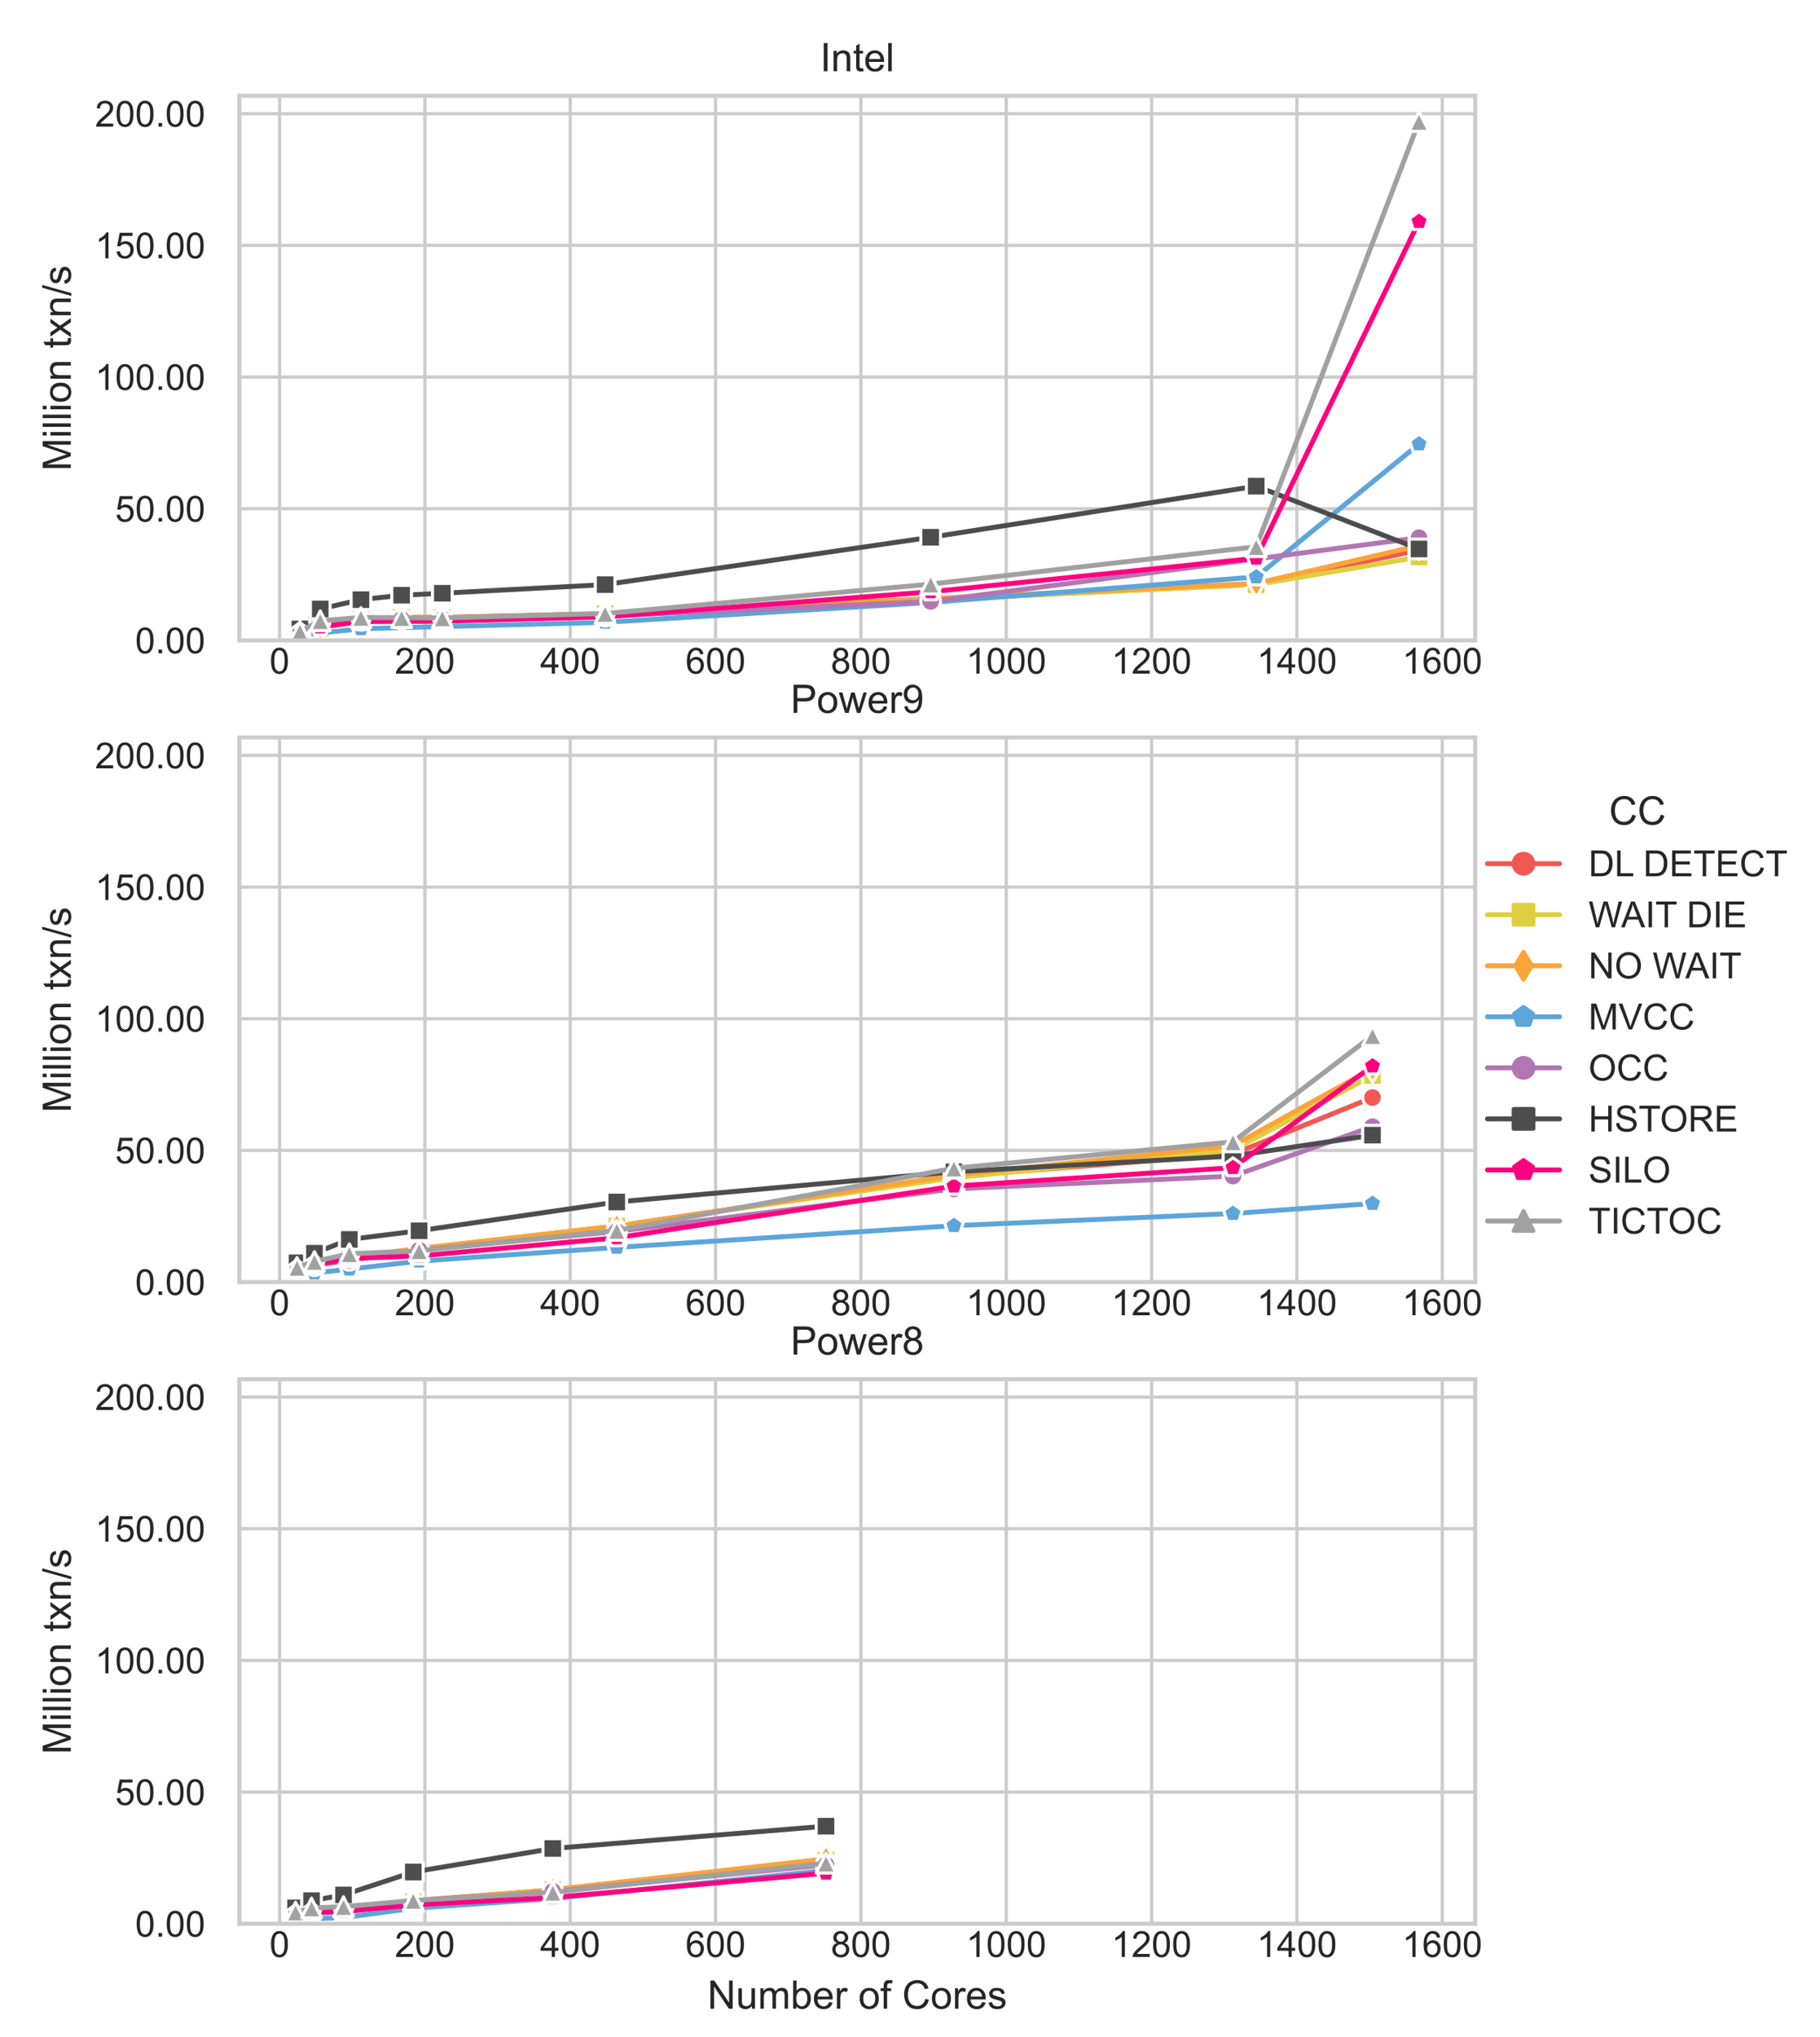 <?xml version="1.0" encoding="utf-8" standalone="no"?>
<!DOCTYPE svg PUBLIC "-//W3C//DTD SVG 1.1//EN"
  "http://www.w3.org/Graphics/SVG/1.1/DTD/svg11.dtd">
<!-- Created with matplotlib (https://matplotlib.org/) -->
<svg height="496.8pt" version="1.1" viewBox="0 0 444 496.8" width="444pt" xmlns="http://www.w3.org/2000/svg" xmlns:xlink="http://www.w3.org/1999/xlink">
 <defs>
  <style type="text/css">*{stroke-linecap:butt;stroke-linejoin:round;}</style>
 </defs>
 <g id="figure_1">
  <g id="patch_1">
   <path d="M 0 496.8 
L 444 496.8 
L 444 0 
L 0 0 
z
" style="fill:#ffffff;"/>
  </g>
  <g id="axes_1">
   <g id="patch_2">
    <path d="M 58.398 156.164 
L 359.88 156.164 
L 359.88 23.368 
L 58.398 23.368 
z
" style="fill:#ffffff;"/>
   </g>
   <g id="matplotlib.axis_1">
    <g id="xtick_1">
     <g id="line2d_1">
      <path clip-path="url(#p5c715f4659)" d="M 68.202 156.164 
L 68.202 23.368 
" style="fill:none;stroke:#cccccc;stroke-linecap:round;stroke-width:0.8;"/>
     </g>
     <g id="text_1">
      <!-- 0 -->
      <g style="fill:#262626;" transform="translate(65.755 164.263)scale(0.088 -0.088)">
       <defs>
        <path d="M 4.156 35.297 
Q 4.156 48 6.766 55.734 
Q 9.375 63.484 14.516 67.672 
Q 19.672 71.875 27.484 71.875 
Q 33.25 71.875 37.594 69.547 
Q 41.938 67.234 44.766 62.859 
Q 47.609 58.5 49.219 52.219 
Q 50.828 45.953 50.828 35.297 
Q 50.828 22.703 48.234 14.969 
Q 45.656 7.234 40.5 3 
Q 35.359 -1.219 27.484 -1.219 
Q 17.141 -1.219 11.234 6.203 
Q 4.156 15.141 4.156 35.297 
z
M 13.188 35.297 
Q 13.188 17.672 17.312 11.828 
Q 21.438 6 27.484 6 
Q 33.547 6 37.672 11.859 
Q 41.797 17.719 41.797 35.297 
Q 41.797 52.984 37.672 58.781 
Q 33.547 64.594 27.391 64.594 
Q 21.344 64.594 17.719 59.469 
Q 13.188 52.938 13.188 35.297 
z
" id="ArialMT-48"/>
       </defs>
       <use xlink:href="#ArialMT-48"/>
      </g>
     </g>
    </g>
    <g id="xtick_2">
     <g id="line2d_2">
      <path clip-path="url(#p5c715f4659)" d="M 103.658 156.164 
L 103.658 23.368 
" style="fill:none;stroke:#cccccc;stroke-linecap:round;stroke-width:0.8;"/>
     </g>
     <g id="text_2">
      <!-- 200 -->
      <g style="fill:#262626;" transform="translate(96.317 164.263)scale(0.088 -0.088)">
       <defs>
        <path d="M 50.344 8.453 
L 50.344 0 
L 3.031 0 
Q 2.938 3.172 4.047 6.109 
Q 5.859 10.938 9.828 15.625 
Q 13.812 20.312 21.344 26.469 
Q 33.016 36.031 37.109 41.625 
Q 41.219 47.219 41.219 52.203 
Q 41.219 57.422 37.469 61 
Q 33.734 64.594 27.734 64.594 
Q 21.391 64.594 17.578 60.781 
Q 13.766 56.984 13.719 50.25 
L 4.688 51.172 
Q 5.609 61.281 11.656 66.578 
Q 17.719 71.875 27.938 71.875 
Q 38.234 71.875 44.234 66.156 
Q 50.25 60.453 50.25 52 
Q 50.25 47.703 48.484 43.547 
Q 46.734 39.406 42.656 34.812 
Q 38.578 30.219 29.109 22.219 
Q 21.188 15.578 18.938 13.203 
Q 16.703 10.844 15.234 8.453 
z
" id="ArialMT-50"/>
       </defs>
       <use xlink:href="#ArialMT-50"/>
       <use x="55.615" xlink:href="#ArialMT-48"/>
       <use x="111.23" xlink:href="#ArialMT-48"/>
      </g>
     </g>
    </g>
    <g id="xtick_3">
     <g id="line2d_3">
      <path clip-path="url(#p5c715f4659)" d="M 139.114 156.164 
L 139.114 23.368 
" style="fill:none;stroke:#cccccc;stroke-linecap:round;stroke-width:0.8;"/>
     </g>
     <g id="text_3">
      <!-- 400 -->
      <g style="fill:#262626;" transform="translate(131.773 164.263)scale(0.088 -0.088)">
       <defs>
        <path d="M 32.328 0 
L 32.328 17.141 
L 1.266 17.141 
L 1.266 25.203 
L 33.938 71.578 
L 41.109 71.578 
L 41.109 25.203 
L 50.781 25.203 
L 50.781 17.141 
L 41.109 17.141 
L 41.109 0 
z
M 32.328 25.203 
L 32.328 57.469 
L 9.906 25.203 
z
" id="ArialMT-52"/>
       </defs>
       <use xlink:href="#ArialMT-52"/>
       <use x="55.615" xlink:href="#ArialMT-48"/>
       <use x="111.23" xlink:href="#ArialMT-48"/>
      </g>
     </g>
    </g>
    <g id="xtick_4">
     <g id="line2d_4">
      <path clip-path="url(#p5c715f4659)" d="M 174.569 156.164 
L 174.569 23.368 
" style="fill:none;stroke:#cccccc;stroke-linecap:round;stroke-width:0.8;"/>
     </g>
     <g id="text_4">
      <!-- 600 -->
      <g style="fill:#262626;" transform="translate(167.229 164.263)scale(0.088 -0.088)">
       <defs>
        <path d="M 49.75 54.047 
L 41.016 53.375 
Q 39.844 58.547 37.703 60.891 
Q 34.125 64.656 28.906 64.656 
Q 24.703 64.656 21.531 62.312 
Q 17.391 59.281 14.984 53.469 
Q 12.594 47.656 12.5 36.922 
Q 15.672 41.75 20.266 44.094 
Q 24.859 46.438 29.891 46.438 
Q 38.672 46.438 44.844 39.969 
Q 51.031 33.5 51.031 23.25 
Q 51.031 16.5 48.125 10.719 
Q 45.219 4.938 40.141 1.859 
Q 35.062 -1.219 28.609 -1.219 
Q 17.625 -1.219 10.688 6.859 
Q 3.766 14.938 3.766 33.5 
Q 3.766 54.25 11.422 63.672 
Q 18.109 71.875 29.438 71.875 
Q 37.891 71.875 43.281 67.141 
Q 48.688 62.406 49.75 54.047 
z
M 13.875 23.188 
Q 13.875 18.656 15.797 14.5 
Q 17.719 10.359 21.188 8.172 
Q 24.656 6 28.469 6 
Q 34.031 6 38.031 10.484 
Q 42.047 14.984 42.047 22.703 
Q 42.047 30.125 38.078 34.391 
Q 34.125 38.672 28.125 38.672 
Q 22.172 38.672 18.016 34.391 
Q 13.875 30.125 13.875 23.188 
z
" id="ArialMT-54"/>
       </defs>
       <use xlink:href="#ArialMT-54"/>
       <use x="55.615" xlink:href="#ArialMT-48"/>
       <use x="111.23" xlink:href="#ArialMT-48"/>
      </g>
     </g>
    </g>
    <g id="xtick_5">
     <g id="line2d_5">
      <path clip-path="url(#p5c715f4659)" d="M 210.025 156.164 
L 210.025 23.368 
" style="fill:none;stroke:#cccccc;stroke-linecap:round;stroke-width:0.8;"/>
     </g>
     <g id="text_5">
      <!-- 800 -->
      <g style="fill:#262626;" transform="translate(202.685 164.263)scale(0.088 -0.088)">
       <defs>
        <path d="M 17.672 38.812 
Q 12.203 40.828 9.562 44.531 
Q 6.938 48.25 6.938 53.422 
Q 6.938 61.234 12.547 66.547 
Q 18.172 71.875 27.484 71.875 
Q 36.859 71.875 42.578 66.422 
Q 48.297 60.984 48.297 53.172 
Q 48.297 48.188 45.672 44.5 
Q 43.062 40.828 37.75 38.812 
Q 44.344 36.672 47.781 31.875 
Q 51.219 27.094 51.219 20.453 
Q 51.219 11.281 44.719 5.031 
Q 38.234 -1.219 27.641 -1.219 
Q 17.047 -1.219 10.547 5.047 
Q 4.047 11.328 4.047 20.703 
Q 4.047 27.688 7.594 32.391 
Q 11.141 37.109 17.672 38.812 
z
M 15.922 53.719 
Q 15.922 48.641 19.188 45.406 
Q 22.469 42.188 27.688 42.188 
Q 32.766 42.188 36.016 45.375 
Q 39.266 48.578 39.266 53.219 
Q 39.266 58.062 35.906 61.359 
Q 32.562 64.656 27.594 64.656 
Q 22.562 64.656 19.234 61.422 
Q 15.922 58.203 15.922 53.719 
z
M 13.094 20.656 
Q 13.094 16.891 14.875 13.375 
Q 16.656 9.859 20.172 7.922 
Q 23.688 6 27.734 6 
Q 34.031 6 38.125 10.047 
Q 42.234 14.109 42.234 20.359 
Q 42.234 26.703 38.016 30.859 
Q 33.797 35.016 27.438 35.016 
Q 21.234 35.016 17.156 30.906 
Q 13.094 26.812 13.094 20.656 
z
" id="ArialMT-56"/>
       </defs>
       <use xlink:href="#ArialMT-56"/>
       <use x="55.615" xlink:href="#ArialMT-48"/>
       <use x="111.23" xlink:href="#ArialMT-48"/>
      </g>
     </g>
    </g>
    <g id="xtick_6">
     <g id="line2d_6">
      <path clip-path="url(#p5c715f4659)" d="M 245.481 156.164 
L 245.481 23.368 
" style="fill:none;stroke:#cccccc;stroke-linecap:round;stroke-width:0.8;"/>
     </g>
     <g id="text_6">
      <!-- 1000 -->
      <g style="fill:#262626;" transform="translate(235.694 164.263)scale(0.088 -0.088)">
       <defs>
        <path d="M 37.25 0 
L 28.469 0 
L 28.469 56 
Q 25.297 52.984 20.141 49.953 
Q 14.984 46.922 10.891 45.406 
L 10.891 53.906 
Q 18.266 57.375 23.781 62.297 
Q 29.297 67.234 31.594 71.875 
L 37.25 71.875 
z
" id="ArialMT-49"/>
       </defs>
       <use xlink:href="#ArialMT-49"/>
       <use x="55.615" xlink:href="#ArialMT-48"/>
       <use x="111.23" xlink:href="#ArialMT-48"/>
       <use x="166.846" xlink:href="#ArialMT-48"/>
      </g>
     </g>
    </g>
    <g id="xtick_7">
     <g id="line2d_7">
      <path clip-path="url(#p5c715f4659)" d="M 280.937 156.164 
L 280.937 23.368 
" style="fill:none;stroke:#cccccc;stroke-linecap:round;stroke-width:0.8;"/>
     </g>
     <g id="text_7">
      <!-- 1200 -->
      <g style="fill:#262626;" transform="translate(271.15 164.263)scale(0.088 -0.088)">
       <use xlink:href="#ArialMT-49"/>
       <use x="55.615" xlink:href="#ArialMT-50"/>
       <use x="111.23" xlink:href="#ArialMT-48"/>
       <use x="166.846" xlink:href="#ArialMT-48"/>
      </g>
     </g>
    </g>
    <g id="xtick_8">
     <g id="line2d_8">
      <path clip-path="url(#p5c715f4659)" d="M 316.393 156.164 
L 316.393 23.368 
" style="fill:none;stroke:#cccccc;stroke-linecap:round;stroke-width:0.8;"/>
     </g>
     <g id="text_8">
      <!-- 1400 -->
      <g style="fill:#262626;" transform="translate(306.606 164.263)scale(0.088 -0.088)">
       <use xlink:href="#ArialMT-49"/>
       <use x="55.615" xlink:href="#ArialMT-52"/>
       <use x="111.23" xlink:href="#ArialMT-48"/>
       <use x="166.846" xlink:href="#ArialMT-48"/>
      </g>
     </g>
    </g>
    <g id="xtick_9">
     <g id="line2d_9">
      <path clip-path="url(#p5c715f4659)" d="M 351.849 156.164 
L 351.849 23.368 
" style="fill:none;stroke:#cccccc;stroke-linecap:round;stroke-width:0.8;"/>
     </g>
     <g id="text_9">
      <!-- 1600 -->
      <g style="fill:#262626;" transform="translate(342.062 164.263)scale(0.088 -0.088)">
       <use xlink:href="#ArialMT-49"/>
       <use x="55.615" xlink:href="#ArialMT-54"/>
       <use x="111.23" xlink:href="#ArialMT-48"/>
       <use x="166.846" xlink:href="#ArialMT-48"/>
      </g>
     </g>
    </g>
   </g>
   <g id="matplotlib.axis_2">
    <g id="ytick_1">
     <g id="line2d_10">
      <path clip-path="url(#p5c715f4659)" d="M 58.398 156.164 
L 359.88 156.164 
" style="fill:none;stroke:#cccccc;stroke-linecap:round;stroke-width:0.8;"/>
     </g>
     <g id="text_10">
      <!-- 0.00 -->
      <g style="fill:#262626;" transform="translate(32.972 159.313)scale(0.088 -0.088)">
       <defs>
        <path d="M 9.078 0 
L 9.078 10.016 
L 19.094 10.016 
L 19.094 0 
z
" id="ArialMT-46"/>
       </defs>
       <use xlink:href="#ArialMT-48"/>
       <use x="55.615" xlink:href="#ArialMT-46"/>
       <use x="83.398" xlink:href="#ArialMT-48"/>
       <use x="139.014" xlink:href="#ArialMT-48"/>
      </g>
     </g>
    </g>
    <g id="ytick_2">
     <g id="line2d_11">
      <path clip-path="url(#p5c715f4659)" d="M 58.398 124.055 
L 359.88 124.055 
" style="fill:none;stroke:#cccccc;stroke-linecap:round;stroke-width:0.8;"/>
     </g>
     <g id="text_11">
      <!-- 50.00 -->
      <g style="fill:#262626;" transform="translate(28.079 127.205)scale(0.088 -0.088)">
       <defs>
        <path d="M 4.156 18.75 
L 13.375 19.531 
Q 14.406 12.797 18.141 9.391 
Q 21.875 6 27.156 6 
Q 33.5 6 37.891 10.781 
Q 42.281 15.578 42.281 23.484 
Q 42.281 31 38.062 35.344 
Q 33.844 39.703 27 39.703 
Q 22.75 39.703 19.328 37.766 
Q 15.922 35.844 13.969 32.766 
L 5.719 33.844 
L 12.641 70.609 
L 48.25 70.609 
L 48.25 62.203 
L 19.672 62.203 
L 15.828 42.969 
Q 22.266 47.469 29.344 47.469 
Q 38.719 47.469 45.156 40.969 
Q 51.609 34.469 51.609 24.266 
Q 51.609 14.547 45.953 7.469 
Q 39.062 -1.219 27.156 -1.219 
Q 17.391 -1.219 11.203 4.25 
Q 5.031 9.719 4.156 18.75 
z
" id="ArialMT-53"/>
       </defs>
       <use xlink:href="#ArialMT-53"/>
       <use x="55.615" xlink:href="#ArialMT-48"/>
       <use x="111.23" xlink:href="#ArialMT-46"/>
       <use x="139.014" xlink:href="#ArialMT-48"/>
       <use x="194.629" xlink:href="#ArialMT-48"/>
      </g>
     </g>
    </g>
    <g id="ytick_3">
     <g id="line2d_12">
      <path clip-path="url(#p5c715f4659)" d="M 58.398 91.947 
L 359.88 91.947 
" style="fill:none;stroke:#cccccc;stroke-linecap:round;stroke-width:0.8;"/>
     </g>
     <g id="text_12">
      <!-- 100.00 -->
      <g style="fill:#262626;" transform="translate(23.185 95.096)scale(0.088 -0.088)">
       <use xlink:href="#ArialMT-49"/>
       <use x="55.615" xlink:href="#ArialMT-48"/>
       <use x="111.23" xlink:href="#ArialMT-48"/>
       <use x="166.846" xlink:href="#ArialMT-46"/>
       <use x="194.629" xlink:href="#ArialMT-48"/>
       <use x="250.244" xlink:href="#ArialMT-48"/>
      </g>
     </g>
    </g>
    <g id="ytick_4">
     <g id="line2d_13">
      <path clip-path="url(#p5c715f4659)" d="M 58.398 59.838 
L 359.88 59.838 
" style="fill:none;stroke:#cccccc;stroke-linecap:round;stroke-width:0.8;"/>
     </g>
     <g id="text_13">
      <!-- 150.00 -->
      <g style="fill:#262626;" transform="translate(23.185 62.987)scale(0.088 -0.088)">
       <use xlink:href="#ArialMT-49"/>
       <use x="55.615" xlink:href="#ArialMT-53"/>
       <use x="111.23" xlink:href="#ArialMT-48"/>
       <use x="166.846" xlink:href="#ArialMT-46"/>
       <use x="194.629" xlink:href="#ArialMT-48"/>
       <use x="250.244" xlink:href="#ArialMT-48"/>
      </g>
     </g>
    </g>
    <g id="ytick_5">
     <g id="line2d_14">
      <path clip-path="url(#p5c715f4659)" d="M 58.398 27.73 
L 359.88 27.73 
" style="fill:none;stroke:#cccccc;stroke-linecap:round;stroke-width:0.8;"/>
     </g>
     <g id="text_14">
      <!-- 200.00 -->
      <g style="fill:#262626;" transform="translate(23.185 30.879)scale(0.088 -0.088)">
       <use xlink:href="#ArialMT-50"/>
       <use x="55.615" xlink:href="#ArialMT-48"/>
       <use x="111.23" xlink:href="#ArialMT-48"/>
       <use x="166.846" xlink:href="#ArialMT-46"/>
       <use x="194.629" xlink:href="#ArialMT-48"/>
       <use x="250.244" xlink:href="#ArialMT-48"/>
      </g>
     </g>
    </g>
    <g id="text_15">
     <!-- Million txn/s -->
     <g style="fill:#262626;" transform="translate(17.277 114.838)rotate(-90)scale(0.096 -0.096)">
      <defs>
       <path d="M 7.422 0 
L 7.422 71.578 
L 21.688 71.578 
L 38.625 20.906 
Q 40.969 13.812 42.047 10.297 
Q 43.266 14.203 45.844 21.781 
L 62.984 71.578 
L 75.734 71.578 
L 75.734 0 
L 66.609 0 
L 66.609 59.906 
L 45.797 0 
L 37.25 0 
L 16.547 60.938 
L 16.547 0 
z
" id="ArialMT-77"/>
       <path d="M 6.641 61.469 
L 6.641 71.578 
L 15.438 71.578 
L 15.438 61.469 
z
M 6.641 0 
L 6.641 51.859 
L 15.438 51.859 
L 15.438 0 
z
" id="ArialMT-105"/>
       <path d="M 6.391 0 
L 6.391 71.578 
L 15.188 71.578 
L 15.188 0 
z
" id="ArialMT-108"/>
       <path d="M 3.328 25.922 
Q 3.328 40.328 11.328 47.266 
Q 18.016 53.031 27.641 53.031 
Q 38.328 53.031 45.109 46.016 
Q 51.906 39.016 51.906 26.656 
Q 51.906 16.656 48.906 10.906 
Q 45.906 5.172 40.156 2 
Q 34.422 -1.172 27.641 -1.172 
Q 16.75 -1.172 10.031 5.812 
Q 3.328 12.797 3.328 25.922 
z
M 12.359 25.922 
Q 12.359 15.969 16.703 11.016 
Q 21.047 6.062 27.641 6.062 
Q 34.188 6.062 38.531 11.031 
Q 42.875 16.016 42.875 26.219 
Q 42.875 35.844 38.5 40.797 
Q 34.125 45.75 27.641 45.75 
Q 21.047 45.75 16.703 40.812 
Q 12.359 35.891 12.359 25.922 
z
" id="ArialMT-111"/>
       <path d="M 6.594 0 
L 6.594 51.859 
L 14.5 51.859 
L 14.5 44.484 
Q 20.219 53.031 31 53.031 
Q 35.688 53.031 39.625 51.344 
Q 43.562 49.656 45.516 46.922 
Q 47.469 44.188 48.25 40.438 
Q 48.734 37.984 48.734 31.891 
L 48.734 0 
L 39.938 0 
L 39.938 31.547 
Q 39.938 36.922 38.906 39.578 
Q 37.891 42.234 35.281 43.812 
Q 32.672 45.406 29.156 45.406 
Q 23.531 45.406 19.453 41.844 
Q 15.375 38.281 15.375 28.328 
L 15.375 0 
z
" id="ArialMT-110"/>
       <path id="ArialMT-32"/>
       <path d="M 25.781 7.859 
L 27.047 0.094 
Q 23.344 -0.688 20.406 -0.688 
Q 15.625 -0.688 12.984 0.828 
Q 10.359 2.344 9.281 4.812 
Q 8.203 7.281 8.203 15.188 
L 8.203 45.016 
L 1.766 45.016 
L 1.766 51.859 
L 8.203 51.859 
L 8.203 64.703 
L 16.938 69.969 
L 16.938 51.859 
L 25.781 51.859 
L 25.781 45.016 
L 16.938 45.016 
L 16.938 14.703 
Q 16.938 10.938 17.406 9.859 
Q 17.875 8.797 18.922 8.156 
Q 19.969 7.516 21.922 7.516 
Q 23.391 7.516 25.781 7.859 
z
" id="ArialMT-116"/>
       <path d="M 0.734 0 
L 19.672 26.953 
L 2.156 51.859 
L 13.141 51.859 
L 21.094 39.703 
Q 23.344 36.234 24.703 33.891 
Q 26.859 37.109 28.656 39.594 
L 37.406 51.859 
L 47.906 51.859 
L 29.984 27.438 
L 49.266 0 
L 38.484 0 
L 27.828 16.109 
L 25 20.453 
L 11.375 0 
z
" id="ArialMT-120"/>
       <path d="M 0 -1.219 
L 20.75 72.797 
L 27.781 72.797 
L 7.078 -1.219 
z
" id="ArialMT-47"/>
       <path d="M 3.078 15.484 
L 11.766 16.844 
Q 12.5 11.625 15.844 8.844 
Q 19.188 6.062 25.203 6.062 
Q 31.25 6.062 34.172 8.516 
Q 37.109 10.984 37.109 14.312 
Q 37.109 17.281 34.516 19 
Q 32.719 20.172 25.531 21.969 
Q 15.875 24.422 12.141 26.203 
Q 8.406 27.984 6.469 31.125 
Q 4.547 34.281 4.547 38.094 
Q 4.547 41.547 6.125 44.5 
Q 7.719 47.469 10.453 49.422 
Q 12.5 50.922 16.031 51.969 
Q 19.578 53.031 23.641 53.031 
Q 29.734 53.031 34.344 51.266 
Q 38.969 49.516 41.156 46.5 
Q 43.359 43.5 44.188 38.484 
L 35.594 37.312 
Q 35.016 41.312 32.203 43.547 
Q 29.391 45.797 24.266 45.797 
Q 18.219 45.797 15.625 43.797 
Q 13.031 41.797 13.031 39.109 
Q 13.031 37.406 14.109 36.031 
Q 15.188 34.625 17.484 33.688 
Q 18.797 33.203 25.25 31.453 
Q 34.578 28.953 38.25 27.359 
Q 41.938 25.781 44.031 22.75 
Q 46.141 19.734 46.141 15.234 
Q 46.141 10.844 43.578 6.953 
Q 41.016 3.078 36.172 0.953 
Q 31.344 -1.172 25.25 -1.172 
Q 15.141 -1.172 9.844 3.031 
Q 4.547 7.234 3.078 15.484 
z
" id="ArialMT-115"/>
      </defs>
      <use xlink:href="#ArialMT-77"/>
      <use x="83.301" xlink:href="#ArialMT-105"/>
      <use x="105.518" xlink:href="#ArialMT-108"/>
      <use x="127.734" xlink:href="#ArialMT-108"/>
      <use x="149.951" xlink:href="#ArialMT-105"/>
      <use x="172.168" xlink:href="#ArialMT-111"/>
      <use x="227.783" xlink:href="#ArialMT-110"/>
      <use x="283.398" xlink:href="#ArialMT-32"/>
      <use x="311.182" xlink:href="#ArialMT-116"/>
      <use x="338.965" xlink:href="#ArialMT-120"/>
      <use x="388.965" xlink:href="#ArialMT-110"/>
      <use x="444.58" xlink:href="#ArialMT-47"/>
      <use x="472.363" xlink:href="#ArialMT-115"/>
     </g>
    </g>
   </g>
   <g id="line2d_15">
    <path clip-path="url(#p5c715f4659)" d="M 73.165 154.418 
L 78.129 153.244 
L 88.057 150.964 
L 97.985 150.618 
L 107.912 150.527 
L 147.623 149.678 
L 227.044 146.261 
L 306.466 142.492 
L 346.176 134.164 
" style="fill:none;stroke:#f15854;stroke-linecap:round;stroke-width:1.2;"/>
    <defs>
     <path d="M 0 2.4 
C 0.636 2.4 1.247 2.147 1.697 1.697 
C 2.147 1.247 2.4 0.636 2.4 0 
C 2.4 -0.636 2.147 -1.247 1.697 -1.697 
C 1.247 -2.147 0.636 -2.4 0 -2.4 
C -0.636 -2.4 -1.247 -2.147 -1.697 -1.697 
C -2.147 -1.247 -2.4 -0.636 -2.4 0 
C -2.4 0.636 -2.147 1.247 -1.697 1.697 
C -1.247 2.147 -0.636 2.4 0 2.4 
z
" id="m665e77d458" style="stroke:#ffffff;stroke-width:0.75;"/>
    </defs>
    <g clip-path="url(#p5c715f4659)">
     <use style="fill:#f15854;stroke:#ffffff;stroke-width:0.75;" x="73.165" xlink:href="#m665e77d458" y="154.418"/>
     <use style="fill:#f15854;stroke:#ffffff;stroke-width:0.75;" x="78.129" xlink:href="#m665e77d458" y="153.244"/>
     <use style="fill:#f15854;stroke:#ffffff;stroke-width:0.75;" x="88.057" xlink:href="#m665e77d458" y="150.964"/>
     <use style="fill:#f15854;stroke:#ffffff;stroke-width:0.75;" x="97.985" xlink:href="#m665e77d458" y="150.618"/>
     <use style="fill:#f15854;stroke:#ffffff;stroke-width:0.75;" x="107.912" xlink:href="#m665e77d458" y="150.527"/>
     <use style="fill:#f15854;stroke:#ffffff;stroke-width:0.75;" x="147.623" xlink:href="#m665e77d458" y="149.678"/>
     <use style="fill:#f15854;stroke:#ffffff;stroke-width:0.75;" x="227.044" xlink:href="#m665e77d458" y="146.261"/>
     <use style="fill:#f15854;stroke:#ffffff;stroke-width:0.75;" x="306.466" xlink:href="#m665e77d458" y="142.492"/>
     <use style="fill:#f15854;stroke:#ffffff;stroke-width:0.75;" x="346.176" xlink:href="#m665e77d458" y="134.164"/>
    </g>
   </g>
   <g id="line2d_16">
    <path clip-path="url(#p5c715f4659)" d="M 73.165 154.422 
L 78.129 153.286 
L 88.057 150.943 
L 97.985 150.589 
L 107.912 150.608 
L 147.623 149.624 
L 227.044 146.154 
L 306.466 142.586 
L 346.176 135.831 
" style="fill:none;stroke:#decf3f;stroke-linecap:round;stroke-width:1.2;"/>
    <defs>
     <path d="M -2.4 2.4 
L 2.4 2.4 
L 2.4 -2.4 
L -2.4 -2.4 
z
" id="m9ac75bfd48" style="stroke:#ffffff;stroke-linejoin:miter;stroke-width:0.75;"/>
    </defs>
    <g clip-path="url(#p5c715f4659)">
     <use style="fill:#decf3f;stroke:#ffffff;stroke-linejoin:miter;stroke-width:0.75;" x="73.165" xlink:href="#m9ac75bfd48" y="154.422"/>
     <use style="fill:#decf3f;stroke:#ffffff;stroke-linejoin:miter;stroke-width:0.75;" x="78.129" xlink:href="#m9ac75bfd48" y="153.286"/>
     <use style="fill:#decf3f;stroke:#ffffff;stroke-linejoin:miter;stroke-width:0.75;" x="88.057" xlink:href="#m9ac75bfd48" y="150.943"/>
     <use style="fill:#decf3f;stroke:#ffffff;stroke-linejoin:miter;stroke-width:0.75;" x="97.985" xlink:href="#m9ac75bfd48" y="150.589"/>
     <use style="fill:#decf3f;stroke:#ffffff;stroke-linejoin:miter;stroke-width:0.75;" x="107.912" xlink:href="#m9ac75bfd48" y="150.608"/>
     <use style="fill:#decf3f;stroke:#ffffff;stroke-linejoin:miter;stroke-width:0.75;" x="147.623" xlink:href="#m9ac75bfd48" y="149.624"/>
     <use style="fill:#decf3f;stroke:#ffffff;stroke-linejoin:miter;stroke-width:0.75;" x="227.044" xlink:href="#m9ac75bfd48" y="146.154"/>
     <use style="fill:#decf3f;stroke:#ffffff;stroke-linejoin:miter;stroke-width:0.75;" x="306.466" xlink:href="#m9ac75bfd48" y="142.586"/>
     <use style="fill:#decf3f;stroke:#ffffff;stroke-linejoin:miter;stroke-width:0.75;" x="346.176" xlink:href="#m9ac75bfd48" y="135.831"/>
    </g>
   </g>
   <g id="line2d_17">
    <path clip-path="url(#p5c715f4659)" d="M 73.165 154.417 
L 78.129 152.955 
L 88.057 150.954 
L 97.985 150.531 
L 107.912 150.575 
L 147.623 149.593 
L 227.044 145.954 
L 306.466 142.261 
L 346.176 133.055 
" style="fill:none;stroke:#faa43a;stroke-linecap:round;stroke-width:1.2;"/>
    <defs>
     <path d="M 0 3.394 
L 2.036 0 
L 0 -3.394 
L -2.036 0 
z
" id="m265b6efbb4" style="stroke:#ffffff;stroke-linejoin:miter;stroke-width:0.75;"/>
    </defs>
    <g clip-path="url(#p5c715f4659)">
     <use style="fill:#faa43a;stroke:#ffffff;stroke-linejoin:miter;stroke-width:0.75;" x="73.165" xlink:href="#m265b6efbb4" y="154.417"/>
     <use style="fill:#faa43a;stroke:#ffffff;stroke-linejoin:miter;stroke-width:0.75;" x="78.129" xlink:href="#m265b6efbb4" y="152.955"/>
     <use style="fill:#faa43a;stroke:#ffffff;stroke-linejoin:miter;stroke-width:0.75;" x="88.057" xlink:href="#m265b6efbb4" y="150.954"/>
     <use style="fill:#faa43a;stroke:#ffffff;stroke-linejoin:miter;stroke-width:0.75;" x="97.985" xlink:href="#m265b6efbb4" y="150.531"/>
     <use style="fill:#faa43a;stroke:#ffffff;stroke-linejoin:miter;stroke-width:0.75;" x="107.912" xlink:href="#m265b6efbb4" y="150.575"/>
     <use style="fill:#faa43a;stroke:#ffffff;stroke-linejoin:miter;stroke-width:0.75;" x="147.623" xlink:href="#m265b6efbb4" y="149.593"/>
     <use style="fill:#faa43a;stroke:#ffffff;stroke-linejoin:miter;stroke-width:0.75;" x="227.044" xlink:href="#m265b6efbb4" y="145.954"/>
     <use style="fill:#faa43a;stroke:#ffffff;stroke-linejoin:miter;stroke-width:0.75;" x="306.466" xlink:href="#m265b6efbb4" y="142.261"/>
     <use style="fill:#faa43a;stroke:#ffffff;stroke-linejoin:miter;stroke-width:0.75;" x="346.176" xlink:href="#m265b6efbb4" y="133.055"/>
    </g>
   </g>
   <g id="line2d_18">
    <path clip-path="url(#p5c715f4659)" d="M 73.165 154.907 
L 88.057 153.32 
L 147.623 151.761 
L 227.044 146.909 
L 306.466 140.691 
L 346.176 108.274 
" style="fill:none;stroke:#5da5da;stroke-linecap:round;stroke-width:1.2;"/>
    <defs>
     <path d="M 0 -2.4 
L -2.283 -0.742 
L -1.411 1.942 
L 1.411 1.942 
L 2.283 -0.742 
z
" id="m7039405aad" style="stroke:#ffffff;stroke-linejoin:miter;stroke-width:0.75;"/>
    </defs>
    <g clip-path="url(#p5c715f4659)">
     <use style="fill:#5da5da;stroke:#ffffff;stroke-linejoin:miter;stroke-width:0.75;" x="73.165" xlink:href="#m7039405aad" y="154.907"/>
     <use style="fill:#5da5da;stroke:#ffffff;stroke-linejoin:miter;stroke-width:0.75;" x="88.057" xlink:href="#m7039405aad" y="153.32"/>
     <use style="fill:#5da5da;stroke:#ffffff;stroke-linejoin:miter;stroke-width:0.75;" x="147.623" xlink:href="#m7039405aad" y="151.761"/>
     <use style="fill:#5da5da;stroke:#ffffff;stroke-linejoin:miter;stroke-width:0.75;" x="227.044" xlink:href="#m7039405aad" y="146.909"/>
     <use style="fill:#5da5da;stroke:#ffffff;stroke-linejoin:miter;stroke-width:0.75;" x="306.466" xlink:href="#m7039405aad" y="140.691"/>
     <use style="fill:#5da5da;stroke:#ffffff;stroke-linejoin:miter;stroke-width:0.75;" x="346.176" xlink:href="#m7039405aad" y="108.274"/>
    </g>
   </g>
   <g id="line2d_19">
    <path clip-path="url(#p5c715f4659)" d="M 73.165 154.772 
L 78.129 152.059 
L 88.057 151.26 
L 97.985 150.983 
L 107.912 150.969 
L 147.623 150.269 
L 227.044 146.666 
L 346.176 131.12 
" style="fill:none;stroke:#b276b2;stroke-linecap:round;stroke-width:1.2;"/>
    <defs>
     <path d="M 0 2.4 
C 0.636 2.4 1.247 2.147 1.697 1.697 
C 2.147 1.247 2.4 0.636 2.4 0 
C 2.4 -0.636 2.147 -1.247 1.697 -1.697 
C 1.247 -2.147 0.636 -2.4 0 -2.4 
C -0.636 -2.4 -1.247 -2.147 -1.697 -1.697 
C -2.147 -1.247 -2.4 -0.636 -2.4 0 
C -2.4 0.636 -2.147 1.247 -1.697 1.697 
C -1.247 2.147 -0.636 2.4 0 2.4 
z
" id="mc7cf740f96" style="stroke:#ffffff;stroke-width:0.75;"/>
    </defs>
    <g clip-path="url(#p5c715f4659)">
     <use style="fill:#b276b2;stroke:#ffffff;stroke-width:0.75;" x="73.165" xlink:href="#mc7cf740f96" y="154.772"/>
     <use style="fill:#b276b2;stroke:#ffffff;stroke-width:0.75;" x="78.129" xlink:href="#mc7cf740f96" y="152.059"/>
     <use style="fill:#b276b2;stroke:#ffffff;stroke-width:0.75;" x="88.057" xlink:href="#mc7cf740f96" y="151.26"/>
     <use style="fill:#b276b2;stroke:#ffffff;stroke-width:0.75;" x="97.985" xlink:href="#mc7cf740f96" y="150.983"/>
     <use style="fill:#b276b2;stroke:#ffffff;stroke-width:0.75;" x="107.912" xlink:href="#mc7cf740f96" y="150.969"/>
     <use style="fill:#b276b2;stroke:#ffffff;stroke-width:0.75;" x="147.623" xlink:href="#mc7cf740f96" y="150.269"/>
     <use style="fill:#b276b2;stroke:#ffffff;stroke-width:0.75;" x="227.044" xlink:href="#mc7cf740f96" y="146.666"/>
     <use style="fill:#b276b2;stroke:#ffffff;stroke-width:0.75;" x="346.176" xlink:href="#mc7cf740f96" y="131.12"/>
    </g>
   </g>
   <g id="line2d_20">
    <path clip-path="url(#p5c715f4659)" d="M 73.165 153.375 
L 78.129 148.501 
L 88.057 146.231 
L 97.985 145.148 
L 107.912 144.667 
L 147.623 142.561 
L 227.044 131.022 
L 306.466 118.557 
L 346.176 133.87 
" style="fill:none;stroke:#4d4d4d;stroke-linecap:round;stroke-width:1.2;"/>
    <defs>
     <path d="M -2.4 2.4 
L 2.4 2.4 
L 2.4 -2.4 
L -2.4 -2.4 
z
" id="m28beb47e98" style="stroke:#ffffff;stroke-linejoin:miter;stroke-width:0.75;"/>
    </defs>
    <g clip-path="url(#p5c715f4659)">
     <use style="fill:#4d4d4d;stroke:#ffffff;stroke-linejoin:miter;stroke-width:0.75;" x="73.165" xlink:href="#m28beb47e98" y="153.375"/>
     <use style="fill:#4d4d4d;stroke:#ffffff;stroke-linejoin:miter;stroke-width:0.75;" x="78.129" xlink:href="#m28beb47e98" y="148.501"/>
     <use style="fill:#4d4d4d;stroke:#ffffff;stroke-linejoin:miter;stroke-width:0.75;" x="88.057" xlink:href="#m28beb47e98" y="146.231"/>
     <use style="fill:#4d4d4d;stroke:#ffffff;stroke-linejoin:miter;stroke-width:0.75;" x="97.985" xlink:href="#m28beb47e98" y="145.148"/>
     <use style="fill:#4d4d4d;stroke:#ffffff;stroke-linejoin:miter;stroke-width:0.75;" x="107.912" xlink:href="#m28beb47e98" y="144.667"/>
     <use style="fill:#4d4d4d;stroke:#ffffff;stroke-linejoin:miter;stroke-width:0.75;" x="147.623" xlink:href="#m28beb47e98" y="142.561"/>
     <use style="fill:#4d4d4d;stroke:#ffffff;stroke-linejoin:miter;stroke-width:0.75;" x="227.044" xlink:href="#m28beb47e98" y="131.022"/>
     <use style="fill:#4d4d4d;stroke:#ffffff;stroke-linejoin:miter;stroke-width:0.75;" x="306.466" xlink:href="#m28beb47e98" y="118.557"/>
     <use style="fill:#4d4d4d;stroke:#ffffff;stroke-linejoin:miter;stroke-width:0.75;" x="346.176" xlink:href="#m28beb47e98" y="133.87"/>
    </g>
   </g>
   <g id="line2d_21">
    <path clip-path="url(#p5c715f4659)" d="M 73.165 154.233 
L 78.129 152.891 
L 88.057 151.573 
L 107.912 151.501 
L 147.623 150.426 
L 227.044 144.312 
L 306.466 136.129 
L 346.176 54.018 
" style="fill:none;stroke:#ff0080;stroke-linecap:round;stroke-width:1.2;"/>
    <defs>
     <path d="M 0 -2.4 
L -2.283 -0.742 
L -1.411 1.942 
L 1.411 1.942 
L 2.283 -0.742 
z
" id="ma9104e3377" style="stroke:#ffffff;stroke-linejoin:miter;stroke-width:0.75;"/>
    </defs>
    <g clip-path="url(#p5c715f4659)">
     <use style="fill:#ff0080;stroke:#ffffff;stroke-linejoin:miter;stroke-width:0.75;" x="73.165" xlink:href="#ma9104e3377" y="154.233"/>
     <use style="fill:#ff0080;stroke:#ffffff;stroke-linejoin:miter;stroke-width:0.75;" x="78.129" xlink:href="#ma9104e3377" y="152.891"/>
     <use style="fill:#ff0080;stroke:#ffffff;stroke-linejoin:miter;stroke-width:0.75;" x="88.057" xlink:href="#ma9104e3377" y="151.573"/>
     <use style="fill:#ff0080;stroke:#ffffff;stroke-linejoin:miter;stroke-width:0.75;" x="107.912" xlink:href="#ma9104e3377" y="151.501"/>
     <use style="fill:#ff0080;stroke:#ffffff;stroke-linejoin:miter;stroke-width:0.75;" x="147.623" xlink:href="#ma9104e3377" y="150.426"/>
     <use style="fill:#ff0080;stroke:#ffffff;stroke-linejoin:miter;stroke-width:0.75;" x="227.044" xlink:href="#ma9104e3377" y="144.312"/>
     <use style="fill:#ff0080;stroke:#ffffff;stroke-linejoin:miter;stroke-width:0.75;" x="306.466" xlink:href="#ma9104e3377" y="136.129"/>
     <use style="fill:#ff0080;stroke:#ffffff;stroke-linejoin:miter;stroke-width:0.75;" x="346.176" xlink:href="#ma9104e3377" y="54.018"/>
    </g>
   </g>
   <g id="line2d_22">
    <path clip-path="url(#p5c715f4659)" d="M 73.165 153.97 
L 78.129 151.383 
L 88.057 150.579 
L 97.985 150.635 
L 107.912 150.674 
L 147.623 149.616 
L 227.044 142.448 
L 306.466 133.321 
L 346.176 29.638 
" style="fill:none;stroke:#a1a1a1;stroke-linecap:round;stroke-width:1.2;"/>
    <defs>
     <path d="M 0 -2.4 
L -2.4 2.4 
L 2.4 2.4 
z
" id="mf91ecd60d6" style="stroke:#ffffff;stroke-linejoin:miter;stroke-width:0.75;"/>
    </defs>
    <g clip-path="url(#p5c715f4659)">
     <use style="fill:#a1a1a1;stroke:#ffffff;stroke-linejoin:miter;stroke-width:0.75;" x="73.165" xlink:href="#mf91ecd60d6" y="153.97"/>
     <use style="fill:#a1a1a1;stroke:#ffffff;stroke-linejoin:miter;stroke-width:0.75;" x="78.129" xlink:href="#mf91ecd60d6" y="151.383"/>
     <use style="fill:#a1a1a1;stroke:#ffffff;stroke-linejoin:miter;stroke-width:0.75;" x="88.057" xlink:href="#mf91ecd60d6" y="150.579"/>
     <use style="fill:#a1a1a1;stroke:#ffffff;stroke-linejoin:miter;stroke-width:0.75;" x="97.985" xlink:href="#mf91ecd60d6" y="150.635"/>
     <use style="fill:#a1a1a1;stroke:#ffffff;stroke-linejoin:miter;stroke-width:0.75;" x="107.912" xlink:href="#mf91ecd60d6" y="150.674"/>
     <use style="fill:#a1a1a1;stroke:#ffffff;stroke-linejoin:miter;stroke-width:0.75;" x="147.623" xlink:href="#mf91ecd60d6" y="149.616"/>
     <use style="fill:#a1a1a1;stroke:#ffffff;stroke-linejoin:miter;stroke-width:0.75;" x="227.044" xlink:href="#mf91ecd60d6" y="142.448"/>
     <use style="fill:#a1a1a1;stroke:#ffffff;stroke-linejoin:miter;stroke-width:0.75;" x="306.466" xlink:href="#mf91ecd60d6" y="133.321"/>
     <use style="fill:#a1a1a1;stroke:#ffffff;stroke-linejoin:miter;stroke-width:0.75;" x="346.176" xlink:href="#mf91ecd60d6" y="29.638"/>
    </g>
   </g>
   <g id="line2d_23"/>
   <g id="line2d_24"/>
   <g id="line2d_25"/>
   <g id="line2d_26"/>
   <g id="line2d_27"/>
   <g id="line2d_28"/>
   <g id="line2d_29"/>
   <g id="line2d_30"/>
   <g id="patch_3">
    <path d="M 58.398 156.164 
L 58.398 23.368 
" style="fill:none;stroke:#cccccc;stroke-linecap:square;stroke-linejoin:miter;"/>
   </g>
   <g id="patch_4">
    <path d="M 359.88 156.164 
L 359.88 23.368 
" style="fill:none;stroke:#cccccc;stroke-linecap:square;stroke-linejoin:miter;"/>
   </g>
   <g id="patch_5">
    <path d="M 58.398 156.164 
L 359.88 156.164 
" style="fill:none;stroke:#cccccc;stroke-linecap:square;stroke-linejoin:miter;"/>
   </g>
   <g id="patch_6">
    <path d="M 58.398 23.368 
L 359.88 23.368 
" style="fill:none;stroke:#cccccc;stroke-linecap:square;stroke-linejoin:miter;"/>
   </g>
   <g id="text_16">
    <!-- Intel -->
    <g style="fill:#262626;" transform="translate(200.067 17.368)scale(0.096 -0.096)">
     <defs>
      <path d="M 9.328 0 
L 9.328 71.578 
L 18.797 71.578 
L 18.797 0 
z
" id="ArialMT-73"/>
      <path d="M 42.094 16.703 
L 51.172 15.578 
Q 49.031 7.625 43.219 3.219 
Q 37.406 -1.172 28.375 -1.172 
Q 17 -1.172 10.328 5.828 
Q 3.656 12.844 3.656 25.484 
Q 3.656 38.578 10.391 45.797 
Q 17.141 53.031 27.875 53.031 
Q 38.281 53.031 44.875 45.953 
Q 51.469 38.875 51.469 26.031 
Q 51.469 25.25 51.422 23.688 
L 12.75 23.688 
Q 13.234 15.141 17.578 10.594 
Q 21.922 6.062 28.422 6.062 
Q 33.25 6.062 36.672 8.594 
Q 40.094 11.141 42.094 16.703 
z
M 13.234 30.906 
L 42.188 30.906 
Q 41.609 37.453 38.875 40.719 
Q 34.672 45.797 27.984 45.797 
Q 21.922 45.797 17.797 41.75 
Q 13.672 37.703 13.234 30.906 
z
" id="ArialMT-101"/>
     </defs>
     <use xlink:href="#ArialMT-73"/>
     <use x="27.783" xlink:href="#ArialMT-110"/>
     <use x="83.398" xlink:href="#ArialMT-116"/>
     <use x="111.182" xlink:href="#ArialMT-101"/>
     <use x="166.797" xlink:href="#ArialMT-108"/>
    </g>
   </g>
  </g>
  <g id="axes_2">
   <g id="patch_7">
    <path d="M 58.398 312.648 
L 359.88 312.648 
L 359.88 179.852 
L 58.398 179.852 
z
" style="fill:#ffffff;"/>
   </g>
   <g id="matplotlib.axis_3">
    <g id="xtick_10">
     <g id="line2d_31">
      <path clip-path="url(#pce64181b82)" d="M 68.202 312.648 
L 68.202 179.852 
" style="fill:none;stroke:#cccccc;stroke-linecap:round;stroke-width:0.8;"/>
     </g>
     <g id="text_17">
      <!-- 0 -->
      <g style="fill:#262626;" transform="translate(65.755 320.747)scale(0.088 -0.088)">
       <use xlink:href="#ArialMT-48"/>
      </g>
     </g>
    </g>
    <g id="xtick_11">
     <g id="line2d_32">
      <path clip-path="url(#pce64181b82)" d="M 103.658 312.648 
L 103.658 179.852 
" style="fill:none;stroke:#cccccc;stroke-linecap:round;stroke-width:0.8;"/>
     </g>
     <g id="text_18">
      <!-- 200 -->
      <g style="fill:#262626;" transform="translate(96.317 320.747)scale(0.088 -0.088)">
       <use xlink:href="#ArialMT-50"/>
       <use x="55.615" xlink:href="#ArialMT-48"/>
       <use x="111.23" xlink:href="#ArialMT-48"/>
      </g>
     </g>
    </g>
    <g id="xtick_12">
     <g id="line2d_33">
      <path clip-path="url(#pce64181b82)" d="M 139.114 312.648 
L 139.114 179.852 
" style="fill:none;stroke:#cccccc;stroke-linecap:round;stroke-width:0.8;"/>
     </g>
     <g id="text_19">
      <!-- 400 -->
      <g style="fill:#262626;" transform="translate(131.773 320.747)scale(0.088 -0.088)">
       <use xlink:href="#ArialMT-52"/>
       <use x="55.615" xlink:href="#ArialMT-48"/>
       <use x="111.23" xlink:href="#ArialMT-48"/>
      </g>
     </g>
    </g>
    <g id="xtick_13">
     <g id="line2d_34">
      <path clip-path="url(#pce64181b82)" d="M 174.569 312.648 
L 174.569 179.852 
" style="fill:none;stroke:#cccccc;stroke-linecap:round;stroke-width:0.8;"/>
     </g>
     <g id="text_20">
      <!-- 600 -->
      <g style="fill:#262626;" transform="translate(167.229 320.747)scale(0.088 -0.088)">
       <use xlink:href="#ArialMT-54"/>
       <use x="55.615" xlink:href="#ArialMT-48"/>
       <use x="111.23" xlink:href="#ArialMT-48"/>
      </g>
     </g>
    </g>
    <g id="xtick_14">
     <g id="line2d_35">
      <path clip-path="url(#pce64181b82)" d="M 210.025 312.648 
L 210.025 179.852 
" style="fill:none;stroke:#cccccc;stroke-linecap:round;stroke-width:0.8;"/>
     </g>
     <g id="text_21">
      <!-- 800 -->
      <g style="fill:#262626;" transform="translate(202.685 320.747)scale(0.088 -0.088)">
       <use xlink:href="#ArialMT-56"/>
       <use x="55.615" xlink:href="#ArialMT-48"/>
       <use x="111.23" xlink:href="#ArialMT-48"/>
      </g>
     </g>
    </g>
    <g id="xtick_15">
     <g id="line2d_36">
      <path clip-path="url(#pce64181b82)" d="M 245.481 312.648 
L 245.481 179.852 
" style="fill:none;stroke:#cccccc;stroke-linecap:round;stroke-width:0.8;"/>
     </g>
     <g id="text_22">
      <!-- 1000 -->
      <g style="fill:#262626;" transform="translate(235.694 320.747)scale(0.088 -0.088)">
       <use xlink:href="#ArialMT-49"/>
       <use x="55.615" xlink:href="#ArialMT-48"/>
       <use x="111.23" xlink:href="#ArialMT-48"/>
       <use x="166.846" xlink:href="#ArialMT-48"/>
      </g>
     </g>
    </g>
    <g id="xtick_16">
     <g id="line2d_37">
      <path clip-path="url(#pce64181b82)" d="M 280.937 312.648 
L 280.937 179.852 
" style="fill:none;stroke:#cccccc;stroke-linecap:round;stroke-width:0.8;"/>
     </g>
     <g id="text_23">
      <!-- 1200 -->
      <g style="fill:#262626;" transform="translate(271.15 320.747)scale(0.088 -0.088)">
       <use xlink:href="#ArialMT-49"/>
       <use x="55.615" xlink:href="#ArialMT-50"/>
       <use x="111.23" xlink:href="#ArialMT-48"/>
       <use x="166.846" xlink:href="#ArialMT-48"/>
      </g>
     </g>
    </g>
    <g id="xtick_17">
     <g id="line2d_38">
      <path clip-path="url(#pce64181b82)" d="M 316.393 312.648 
L 316.393 179.852 
" style="fill:none;stroke:#cccccc;stroke-linecap:round;stroke-width:0.8;"/>
     </g>
     <g id="text_24">
      <!-- 1400 -->
      <g style="fill:#262626;" transform="translate(306.606 320.747)scale(0.088 -0.088)">
       <use xlink:href="#ArialMT-49"/>
       <use x="55.615" xlink:href="#ArialMT-52"/>
       <use x="111.23" xlink:href="#ArialMT-48"/>
       <use x="166.846" xlink:href="#ArialMT-48"/>
      </g>
     </g>
    </g>
    <g id="xtick_18">
     <g id="line2d_39">
      <path clip-path="url(#pce64181b82)" d="M 351.849 312.648 
L 351.849 179.852 
" style="fill:none;stroke:#cccccc;stroke-linecap:round;stroke-width:0.8;"/>
     </g>
     <g id="text_25">
      <!-- 1600 -->
      <g style="fill:#262626;" transform="translate(342.062 320.747)scale(0.088 -0.088)">
       <use xlink:href="#ArialMT-49"/>
       <use x="55.615" xlink:href="#ArialMT-54"/>
       <use x="111.23" xlink:href="#ArialMT-48"/>
       <use x="166.846" xlink:href="#ArialMT-48"/>
      </g>
     </g>
    </g>
   </g>
   <g id="matplotlib.axis_4">
    <g id="ytick_6">
     <g id="line2d_40">
      <path clip-path="url(#pce64181b82)" d="M 58.398 312.648 
L 359.88 312.648 
" style="fill:none;stroke:#cccccc;stroke-linecap:round;stroke-width:0.8;"/>
     </g>
     <g id="text_26">
      <!-- 0.00 -->
      <g style="fill:#262626;" transform="translate(32.972 315.797)scale(0.088 -0.088)">
       <use xlink:href="#ArialMT-48"/>
       <use x="55.615" xlink:href="#ArialMT-46"/>
       <use x="83.398" xlink:href="#ArialMT-48"/>
       <use x="139.014" xlink:href="#ArialMT-48"/>
      </g>
     </g>
    </g>
    <g id="ytick_7">
     <g id="line2d_41">
      <path clip-path="url(#pce64181b82)" d="M 58.398 280.539 
L 359.88 280.539 
" style="fill:none;stroke:#cccccc;stroke-linecap:round;stroke-width:0.8;"/>
     </g>
     <g id="text_27">
      <!-- 50.00 -->
      <g style="fill:#262626;" transform="translate(28.079 283.689)scale(0.088 -0.088)">
       <use xlink:href="#ArialMT-53"/>
       <use x="55.615" xlink:href="#ArialMT-48"/>
       <use x="111.23" xlink:href="#ArialMT-46"/>
       <use x="139.014" xlink:href="#ArialMT-48"/>
       <use x="194.629" xlink:href="#ArialMT-48"/>
      </g>
     </g>
    </g>
    <g id="ytick_8">
     <g id="line2d_42">
      <path clip-path="url(#pce64181b82)" d="M 58.398 248.431 
L 359.88 248.431 
" style="fill:none;stroke:#cccccc;stroke-linecap:round;stroke-width:0.8;"/>
     </g>
     <g id="text_28">
      <!-- 100.00 -->
      <g style="fill:#262626;" transform="translate(23.185 251.58)scale(0.088 -0.088)">
       <use xlink:href="#ArialMT-49"/>
       <use x="55.615" xlink:href="#ArialMT-48"/>
       <use x="111.23" xlink:href="#ArialMT-48"/>
       <use x="166.846" xlink:href="#ArialMT-46"/>
       <use x="194.629" xlink:href="#ArialMT-48"/>
       <use x="250.244" xlink:href="#ArialMT-48"/>
      </g>
     </g>
    </g>
    <g id="ytick_9">
     <g id="line2d_43">
      <path clip-path="url(#pce64181b82)" d="M 58.398 216.322 
L 359.88 216.322 
" style="fill:none;stroke:#cccccc;stroke-linecap:round;stroke-width:0.8;"/>
     </g>
     <g id="text_29">
      <!-- 150.00 -->
      <g style="fill:#262626;" transform="translate(23.185 219.472)scale(0.088 -0.088)">
       <use xlink:href="#ArialMT-49"/>
       <use x="55.615" xlink:href="#ArialMT-53"/>
       <use x="111.23" xlink:href="#ArialMT-48"/>
       <use x="166.846" xlink:href="#ArialMT-46"/>
       <use x="194.629" xlink:href="#ArialMT-48"/>
       <use x="250.244" xlink:href="#ArialMT-48"/>
      </g>
     </g>
    </g>
    <g id="ytick_10">
     <g id="line2d_44">
      <path clip-path="url(#pce64181b82)" d="M 58.398 184.214 
L 359.88 184.214 
" style="fill:none;stroke:#cccccc;stroke-linecap:round;stroke-width:0.8;"/>
     </g>
     <g id="text_30">
      <!-- 200.00 -->
      <g style="fill:#262626;" transform="translate(23.185 187.363)scale(0.088 -0.088)">
       <use xlink:href="#ArialMT-50"/>
       <use x="55.615" xlink:href="#ArialMT-48"/>
       <use x="111.23" xlink:href="#ArialMT-48"/>
       <use x="166.846" xlink:href="#ArialMT-46"/>
       <use x="194.629" xlink:href="#ArialMT-48"/>
       <use x="250.244" xlink:href="#ArialMT-48"/>
      </g>
     </g>
    </g>
    <g id="text_31">
     <!-- Million txn/s -->
     <g style="fill:#262626;" transform="translate(17.277 271.322)rotate(-90)scale(0.096 -0.096)">
      <use xlink:href="#ArialMT-77"/>
      <use x="83.301" xlink:href="#ArialMT-105"/>
      <use x="105.518" xlink:href="#ArialMT-108"/>
      <use x="127.734" xlink:href="#ArialMT-108"/>
      <use x="149.951" xlink:href="#ArialMT-105"/>
      <use x="172.168" xlink:href="#ArialMT-111"/>
      <use x="227.783" xlink:href="#ArialMT-110"/>
      <use x="283.398" xlink:href="#ArialMT-32"/>
      <use x="311.182" xlink:href="#ArialMT-116"/>
      <use x="338.965" xlink:href="#ArialMT-120"/>
      <use x="388.965" xlink:href="#ArialMT-110"/>
      <use x="444.58" xlink:href="#ArialMT-47"/>
      <use x="472.363" xlink:href="#ArialMT-115"/>
     </g>
    </g>
   </g>
   <g id="line2d_45">
    <path clip-path="url(#pce64181b82)" d="M 72.456 309.477 
L 76.711 308.268 
L 85.221 306.802 
L 102.239 304.538 
L 150.459 298.935 
L 232.717 286.906 
L 300.793 281.439 
L 334.83 267.646 
" style="fill:none;stroke:#f15854;stroke-linecap:round;stroke-width:1.2;"/>
    <g clip-path="url(#pce64181b82)">
     <use style="fill:#f15854;stroke:#ffffff;stroke-width:0.75;" x="72.456" xlink:href="#m665e77d458" y="309.477"/>
     <use style="fill:#f15854;stroke:#ffffff;stroke-width:0.75;" x="76.711" xlink:href="#m665e77d458" y="308.268"/>
     <use style="fill:#f15854;stroke:#ffffff;stroke-width:0.75;" x="85.221" xlink:href="#m665e77d458" y="306.802"/>
     <use style="fill:#f15854;stroke:#ffffff;stroke-width:0.75;" x="102.239" xlink:href="#m665e77d458" y="304.538"/>
     <use style="fill:#f15854;stroke:#ffffff;stroke-width:0.75;" x="150.459" xlink:href="#m665e77d458" y="298.935"/>
     <use style="fill:#f15854;stroke:#ffffff;stroke-width:0.75;" x="232.717" xlink:href="#m665e77d458" y="286.906"/>
     <use style="fill:#f15854;stroke:#ffffff;stroke-width:0.75;" x="300.793" xlink:href="#m665e77d458" y="281.439"/>
     <use style="fill:#f15854;stroke:#ffffff;stroke-width:0.75;" x="334.83" xlink:href="#m665e77d458" y="267.646"/>
    </g>
   </g>
   <g id="line2d_46">
    <path clip-path="url(#pce64181b82)" d="M 72.456 309.5 
L 76.711 308.203 
L 85.221 306.862 
L 102.239 304.495 
L 150.459 298.933 
L 232.717 287.239 
L 300.793 280.422 
L 334.83 262.282 
" style="fill:none;stroke:#decf3f;stroke-linecap:round;stroke-width:1.2;"/>
    <g clip-path="url(#pce64181b82)">
     <use style="fill:#decf3f;stroke:#ffffff;stroke-linejoin:miter;stroke-width:0.75;" x="72.456" xlink:href="#m9ac75bfd48" y="309.5"/>
     <use style="fill:#decf3f;stroke:#ffffff;stroke-linejoin:miter;stroke-width:0.75;" x="76.711" xlink:href="#m9ac75bfd48" y="308.203"/>
     <use style="fill:#decf3f;stroke:#ffffff;stroke-linejoin:miter;stroke-width:0.75;" x="85.221" xlink:href="#m9ac75bfd48" y="306.862"/>
     <use style="fill:#decf3f;stroke:#ffffff;stroke-linejoin:miter;stroke-width:0.75;" x="102.239" xlink:href="#m9ac75bfd48" y="304.495"/>
     <use style="fill:#decf3f;stroke:#ffffff;stroke-linejoin:miter;stroke-width:0.75;" x="150.459" xlink:href="#m9ac75bfd48" y="298.933"/>
     <use style="fill:#decf3f;stroke:#ffffff;stroke-linejoin:miter;stroke-width:0.75;" x="232.717" xlink:href="#m9ac75bfd48" y="287.239"/>
     <use style="fill:#decf3f;stroke:#ffffff;stroke-linejoin:miter;stroke-width:0.75;" x="300.793" xlink:href="#m9ac75bfd48" y="280.422"/>
     <use style="fill:#decf3f;stroke:#ffffff;stroke-linejoin:miter;stroke-width:0.75;" x="334.83" xlink:href="#m9ac75bfd48" y="262.282"/>
    </g>
   </g>
   <g id="line2d_47">
    <path clip-path="url(#pce64181b82)" d="M 72.456 309.472 
L 76.711 308.118 
L 85.221 306.643 
L 102.239 304.428 
L 150.459 299.099 
L 232.717 286.576 
L 300.793 279.397 
L 334.83 260.577 
" style="fill:none;stroke:#faa43a;stroke-linecap:round;stroke-width:1.2;"/>
    <g clip-path="url(#pce64181b82)">
     <use style="fill:#faa43a;stroke:#ffffff;stroke-linejoin:miter;stroke-width:0.75;" x="72.456" xlink:href="#m265b6efbb4" y="309.472"/>
     <use style="fill:#faa43a;stroke:#ffffff;stroke-linejoin:miter;stroke-width:0.75;" x="76.711" xlink:href="#m265b6efbb4" y="308.118"/>
     <use style="fill:#faa43a;stroke:#ffffff;stroke-linejoin:miter;stroke-width:0.75;" x="85.221" xlink:href="#m265b6efbb4" y="306.643"/>
     <use style="fill:#faa43a;stroke:#ffffff;stroke-linejoin:miter;stroke-width:0.75;" x="102.239" xlink:href="#m265b6efbb4" y="304.428"/>
     <use style="fill:#faa43a;stroke:#ffffff;stroke-linejoin:miter;stroke-width:0.75;" x="150.459" xlink:href="#m265b6efbb4" y="299.099"/>
     <use style="fill:#faa43a;stroke:#ffffff;stroke-linejoin:miter;stroke-width:0.75;" x="232.717" xlink:href="#m265b6efbb4" y="286.576"/>
     <use style="fill:#faa43a;stroke:#ffffff;stroke-linejoin:miter;stroke-width:0.75;" x="300.793" xlink:href="#m265b6efbb4" y="279.397"/>
     <use style="fill:#faa43a;stroke:#ffffff;stroke-linejoin:miter;stroke-width:0.75;" x="334.83" xlink:href="#m265b6efbb4" y="260.577"/>
    </g>
   </g>
   <g id="line2d_48">
    <path clip-path="url(#pce64181b82)" d="M 72.456 310.963 
L 76.711 310.435 
L 85.221 309.487 
L 102.239 307.539 
L 150.459 304.193 
L 232.717 298.889 
L 300.793 295.927 
L 334.83 293.486 
" style="fill:none;stroke:#5da5da;stroke-linecap:round;stroke-width:1.2;"/>
    <g clip-path="url(#pce64181b82)">
     <use style="fill:#5da5da;stroke:#ffffff;stroke-linejoin:miter;stroke-width:0.75;" x="72.456" xlink:href="#m7039405aad" y="310.963"/>
     <use style="fill:#5da5da;stroke:#ffffff;stroke-linejoin:miter;stroke-width:0.75;" x="76.711" xlink:href="#m7039405aad" y="310.435"/>
     <use style="fill:#5da5da;stroke:#ffffff;stroke-linejoin:miter;stroke-width:0.75;" x="85.221" xlink:href="#m7039405aad" y="309.487"/>
     <use style="fill:#5da5da;stroke:#ffffff;stroke-linejoin:miter;stroke-width:0.75;" x="102.239" xlink:href="#m7039405aad" y="307.539"/>
     <use style="fill:#5da5da;stroke:#ffffff;stroke-linejoin:miter;stroke-width:0.75;" x="150.459" xlink:href="#m7039405aad" y="304.193"/>
     <use style="fill:#5da5da;stroke:#ffffff;stroke-linejoin:miter;stroke-width:0.75;" x="232.717" xlink:href="#m7039405aad" y="298.889"/>
     <use style="fill:#5da5da;stroke:#ffffff;stroke-linejoin:miter;stroke-width:0.75;" x="300.793" xlink:href="#m7039405aad" y="295.927"/>
     <use style="fill:#5da5da;stroke:#ffffff;stroke-linejoin:miter;stroke-width:0.75;" x="334.83" xlink:href="#m7039405aad" y="293.486"/>
    </g>
   </g>
   <g id="line2d_49">
    <path clip-path="url(#pce64181b82)" d="M 72.456 309.757 
L 76.711 308.672 
L 85.221 307.336 
L 102.239 304.867 
L 150.459 300.296 
L 232.717 289.928 
L 300.793 286.8 
L 334.83 274.748 
" style="fill:none;stroke:#b276b2;stroke-linecap:round;stroke-width:1.2;"/>
    <g clip-path="url(#pce64181b82)">
     <use style="fill:#b276b2;stroke:#ffffff;stroke-width:0.75;" x="72.456" xlink:href="#mc7cf740f96" y="309.757"/>
     <use style="fill:#b276b2;stroke:#ffffff;stroke-width:0.75;" x="76.711" xlink:href="#mc7cf740f96" y="308.672"/>
     <use style="fill:#b276b2;stroke:#ffffff;stroke-width:0.75;" x="85.221" xlink:href="#mc7cf740f96" y="307.336"/>
     <use style="fill:#b276b2;stroke:#ffffff;stroke-width:0.75;" x="102.239" xlink:href="#mc7cf740f96" y="304.867"/>
     <use style="fill:#b276b2;stroke:#ffffff;stroke-width:0.75;" x="150.459" xlink:href="#mc7cf740f96" y="300.296"/>
     <use style="fill:#b276b2;stroke:#ffffff;stroke-width:0.75;" x="232.717" xlink:href="#mc7cf740f96" y="289.928"/>
     <use style="fill:#b276b2;stroke:#ffffff;stroke-width:0.75;" x="300.793" xlink:href="#mc7cf740f96" y="286.8"/>
     <use style="fill:#b276b2;stroke:#ffffff;stroke-width:0.75;" x="334.83" xlink:href="#mc7cf740f96" y="274.748"/>
    </g>
   </g>
   <g id="line2d_50">
    <path clip-path="url(#pce64181b82)" d="M 72.456 307.948 
L 76.711 305.608 
L 85.221 302.248 
L 102.239 300.129 
L 150.459 293.118 
L 232.717 285.754 
L 300.793 281.911 
L 334.83 276.825 
" style="fill:none;stroke:#4d4d4d;stroke-linecap:round;stroke-width:1.2;"/>
    <g clip-path="url(#pce64181b82)">
     <use style="fill:#4d4d4d;stroke:#ffffff;stroke-linejoin:miter;stroke-width:0.75;" x="72.456" xlink:href="#m28beb47e98" y="307.948"/>
     <use style="fill:#4d4d4d;stroke:#ffffff;stroke-linejoin:miter;stroke-width:0.75;" x="76.711" xlink:href="#m28beb47e98" y="305.608"/>
     <use style="fill:#4d4d4d;stroke:#ffffff;stroke-linejoin:miter;stroke-width:0.75;" x="85.221" xlink:href="#m28beb47e98" y="302.248"/>
     <use style="fill:#4d4d4d;stroke:#ffffff;stroke-linejoin:miter;stroke-width:0.75;" x="102.239" xlink:href="#m28beb47e98" y="300.129"/>
     <use style="fill:#4d4d4d;stroke:#ffffff;stroke-linejoin:miter;stroke-width:0.75;" x="150.459" xlink:href="#m28beb47e98" y="293.118"/>
     <use style="fill:#4d4d4d;stroke:#ffffff;stroke-linejoin:miter;stroke-width:0.75;" x="232.717" xlink:href="#m28beb47e98" y="285.754"/>
     <use style="fill:#4d4d4d;stroke:#ffffff;stroke-linejoin:miter;stroke-width:0.75;" x="300.793" xlink:href="#m28beb47e98" y="281.911"/>
     <use style="fill:#4d4d4d;stroke:#ffffff;stroke-linejoin:miter;stroke-width:0.75;" x="334.83" xlink:href="#m28beb47e98" y="276.825"/>
    </g>
   </g>
   <g id="line2d_51">
    <path clip-path="url(#pce64181b82)" d="M 72.456 309.592 
L 76.711 308.436 
L 85.221 306.899 
L 102.239 306.277 
L 150.459 301.841 
L 232.717 289.242 
L 300.793 284.738 
L 334.83 259.957 
" style="fill:none;stroke:#ff0080;stroke-linecap:round;stroke-width:1.2;"/>
    <g clip-path="url(#pce64181b82)">
     <use style="fill:#ff0080;stroke:#ffffff;stroke-linejoin:miter;stroke-width:0.75;" x="72.456" xlink:href="#ma9104e3377" y="309.592"/>
     <use style="fill:#ff0080;stroke:#ffffff;stroke-linejoin:miter;stroke-width:0.75;" x="76.711" xlink:href="#ma9104e3377" y="308.436"/>
     <use style="fill:#ff0080;stroke:#ffffff;stroke-linejoin:miter;stroke-width:0.75;" x="85.221" xlink:href="#ma9104e3377" y="306.899"/>
     <use style="fill:#ff0080;stroke:#ffffff;stroke-linejoin:miter;stroke-width:0.75;" x="102.239" xlink:href="#ma9104e3377" y="306.277"/>
     <use style="fill:#ff0080;stroke:#ffffff;stroke-linejoin:miter;stroke-width:0.75;" x="150.459" xlink:href="#ma9104e3377" y="301.841"/>
     <use style="fill:#ff0080;stroke:#ffffff;stroke-linejoin:miter;stroke-width:0.75;" x="232.717" xlink:href="#ma9104e3377" y="289.242"/>
     <use style="fill:#ff0080;stroke:#ffffff;stroke-linejoin:miter;stroke-width:0.75;" x="300.793" xlink:href="#ma9104e3377" y="284.738"/>
     <use style="fill:#ff0080;stroke:#ffffff;stroke-linejoin:miter;stroke-width:0.75;" x="334.83" xlink:href="#ma9104e3377" y="259.957"/>
    </g>
   </g>
   <g id="line2d_52">
    <path clip-path="url(#pce64181b82)" d="M 72.456 309.068 
L 76.711 307.621 
L 85.221 305.741 
L 102.239 305.02 
L 150.459 300.058 
L 232.717 284.887 
L 300.793 278.46 
L 334.83 252.548 
" style="fill:none;stroke:#a1a1a1;stroke-linecap:round;stroke-width:1.2;"/>
    <g clip-path="url(#pce64181b82)">
     <use style="fill:#a1a1a1;stroke:#ffffff;stroke-linejoin:miter;stroke-width:0.75;" x="72.456" xlink:href="#mf91ecd60d6" y="309.068"/>
     <use style="fill:#a1a1a1;stroke:#ffffff;stroke-linejoin:miter;stroke-width:0.75;" x="76.711" xlink:href="#mf91ecd60d6" y="307.621"/>
     <use style="fill:#a1a1a1;stroke:#ffffff;stroke-linejoin:miter;stroke-width:0.75;" x="85.221" xlink:href="#mf91ecd60d6" y="305.741"/>
     <use style="fill:#a1a1a1;stroke:#ffffff;stroke-linejoin:miter;stroke-width:0.75;" x="102.239" xlink:href="#mf91ecd60d6" y="305.02"/>
     <use style="fill:#a1a1a1;stroke:#ffffff;stroke-linejoin:miter;stroke-width:0.75;" x="150.459" xlink:href="#mf91ecd60d6" y="300.058"/>
     <use style="fill:#a1a1a1;stroke:#ffffff;stroke-linejoin:miter;stroke-width:0.75;" x="232.717" xlink:href="#mf91ecd60d6" y="284.887"/>
     <use style="fill:#a1a1a1;stroke:#ffffff;stroke-linejoin:miter;stroke-width:0.75;" x="300.793" xlink:href="#mf91ecd60d6" y="278.46"/>
     <use style="fill:#a1a1a1;stroke:#ffffff;stroke-linejoin:miter;stroke-width:0.75;" x="334.83" xlink:href="#mf91ecd60d6" y="252.548"/>
    </g>
   </g>
   <g id="patch_8">
    <path d="M 58.398 312.648 
L 58.398 179.852 
" style="fill:none;stroke:#cccccc;stroke-linecap:square;stroke-linejoin:miter;"/>
   </g>
   <g id="patch_9">
    <path d="M 359.88 312.648 
L 359.88 179.852 
" style="fill:none;stroke:#cccccc;stroke-linecap:square;stroke-linejoin:miter;"/>
   </g>
   <g id="patch_10">
    <path d="M 58.398 312.648 
L 359.88 312.648 
" style="fill:none;stroke:#cccccc;stroke-linecap:square;stroke-linejoin:miter;"/>
   </g>
   <g id="patch_11">
    <path d="M 58.398 179.852 
L 359.88 179.852 
" style="fill:none;stroke:#cccccc;stroke-linecap:square;stroke-linejoin:miter;"/>
   </g>
   <g id="text_32">
    <!-- Power9 -->
    <g style="fill:#262626;" transform="translate(192.865 173.852)scale(0.096 -0.096)">
     <defs>
      <path d="M 7.719 0 
L 7.719 71.578 
L 34.719 71.578 
Q 41.844 71.578 45.609 70.906 
Q 50.875 70.016 54.438 67.547 
Q 58.016 65.094 60.188 60.641 
Q 62.359 56.203 62.359 50.875 
Q 62.359 41.75 56.547 35.422 
Q 50.734 29.109 35.547 29.109 
L 17.188 29.109 
L 17.188 0 
z
M 17.188 37.547 
L 35.688 37.547 
Q 44.875 37.547 48.734 40.969 
Q 52.594 44.391 52.594 50.594 
Q 52.594 55.078 50.312 58.266 
Q 48.047 61.469 44.344 62.5 
Q 41.938 63.141 35.5 63.141 
L 17.188 63.141 
z
" id="ArialMT-80"/>
      <path d="M 16.156 0 
L 0.297 51.859 
L 9.375 51.859 
L 17.625 21.922 
L 20.703 10.797 
Q 20.906 11.625 23.391 21.484 
L 31.641 51.859 
L 40.672 51.859 
L 48.438 21.781 
L 51.031 11.859 
L 54 21.875 
L 62.891 51.859 
L 71.438 51.859 
L 55.219 0 
L 46.094 0 
L 37.844 31.062 
L 35.844 39.891 
L 25.344 0 
z
" id="ArialMT-119"/>
      <path d="M 6.5 0 
L 6.5 51.859 
L 14.406 51.859 
L 14.406 44 
Q 17.438 49.516 20 51.266 
Q 22.562 53.031 25.641 53.031 
Q 30.078 53.031 34.672 50.203 
L 31.641 42.047 
Q 28.422 43.953 25.203 43.953 
Q 22.312 43.953 20.016 42.219 
Q 17.719 40.484 16.75 37.406 
Q 15.281 32.719 15.281 27.156 
L 15.281 0 
z
" id="ArialMT-114"/>
      <path d="M 5.469 16.547 
L 13.922 17.328 
Q 14.984 11.375 18.016 8.688 
Q 21.047 6 25.781 6 
Q 29.828 6 32.875 7.859 
Q 35.938 9.719 37.891 12.812 
Q 39.844 15.922 41.156 21.188 
Q 42.484 26.469 42.484 31.938 
Q 42.484 32.516 42.438 33.688 
Q 39.797 29.5 35.234 26.875 
Q 30.672 24.266 25.344 24.266 
Q 16.453 24.266 10.297 30.703 
Q 4.156 37.156 4.156 47.703 
Q 4.156 58.594 10.578 65.234 
Q 17 71.875 26.656 71.875 
Q 33.641 71.875 39.422 68.109 
Q 45.219 64.359 48.219 57.391 
Q 51.219 50.438 51.219 37.25 
Q 51.219 23.531 48.234 15.406 
Q 45.266 7.281 39.375 3.031 
Q 33.5 -1.219 25.594 -1.219 
Q 17.188 -1.219 11.859 3.438 
Q 6.547 8.109 5.469 16.547 
z
M 41.453 48.141 
Q 41.453 55.719 37.422 60.156 
Q 33.406 64.594 27.734 64.594 
Q 21.875 64.594 17.531 59.812 
Q 13.188 55.031 13.188 47.406 
Q 13.188 40.578 17.312 36.297 
Q 21.438 32.031 27.484 32.031 
Q 33.594 32.031 37.516 36.297 
Q 41.453 40.578 41.453 48.141 
z
" id="ArialMT-57"/>
     </defs>
     <use xlink:href="#ArialMT-80"/>
     <use x="66.699" xlink:href="#ArialMT-111"/>
     <use x="122.314" xlink:href="#ArialMT-119"/>
     <use x="194.531" xlink:href="#ArialMT-101"/>
     <use x="250.146" xlink:href="#ArialMT-114"/>
     <use x="283.447" xlink:href="#ArialMT-57"/>
    </g>
   </g>
  </g>
  <g id="axes_3">
   <g id="patch_12">
    <path d="M 58.398 469.132 
L 359.88 469.132 
L 359.88 336.336 
L 58.398 336.336 
z
" style="fill:#ffffff;"/>
   </g>
   <g id="matplotlib.axis_5">
    <g id="xtick_19">
     <g id="line2d_53">
      <path clip-path="url(#pc8aae0f7bf)" d="M 68.202 469.132 
L 68.202 336.336 
" style="fill:none;stroke:#cccccc;stroke-linecap:round;stroke-width:0.8;"/>
     </g>
     <g id="text_33">
      <!-- 0 -->
      <g style="fill:#262626;" transform="translate(65.755 477.231)scale(0.088 -0.088)">
       <use xlink:href="#ArialMT-48"/>
      </g>
     </g>
    </g>
    <g id="xtick_20">
     <g id="line2d_54">
      <path clip-path="url(#pc8aae0f7bf)" d="M 103.658 469.132 
L 103.658 336.336 
" style="fill:none;stroke:#cccccc;stroke-linecap:round;stroke-width:0.8;"/>
     </g>
     <g id="text_34">
      <!-- 200 -->
      <g style="fill:#262626;" transform="translate(96.317 477.231)scale(0.088 -0.088)">
       <use xlink:href="#ArialMT-50"/>
       <use x="55.615" xlink:href="#ArialMT-48"/>
       <use x="111.23" xlink:href="#ArialMT-48"/>
      </g>
     </g>
    </g>
    <g id="xtick_21">
     <g id="line2d_55">
      <path clip-path="url(#pc8aae0f7bf)" d="M 139.114 469.132 
L 139.114 336.336 
" style="fill:none;stroke:#cccccc;stroke-linecap:round;stroke-width:0.8;"/>
     </g>
     <g id="text_35">
      <!-- 400 -->
      <g style="fill:#262626;" transform="translate(131.773 477.231)scale(0.088 -0.088)">
       <use xlink:href="#ArialMT-52"/>
       <use x="55.615" xlink:href="#ArialMT-48"/>
       <use x="111.23" xlink:href="#ArialMT-48"/>
      </g>
     </g>
    </g>
    <g id="xtick_22">
     <g id="line2d_56">
      <path clip-path="url(#pc8aae0f7bf)" d="M 174.569 469.132 
L 174.569 336.336 
" style="fill:none;stroke:#cccccc;stroke-linecap:round;stroke-width:0.8;"/>
     </g>
     <g id="text_36">
      <!-- 600 -->
      <g style="fill:#262626;" transform="translate(167.229 477.231)scale(0.088 -0.088)">
       <use xlink:href="#ArialMT-54"/>
       <use x="55.615" xlink:href="#ArialMT-48"/>
       <use x="111.23" xlink:href="#ArialMT-48"/>
      </g>
     </g>
    </g>
    <g id="xtick_23">
     <g id="line2d_57">
      <path clip-path="url(#pc8aae0f7bf)" d="M 210.025 469.132 
L 210.025 336.336 
" style="fill:none;stroke:#cccccc;stroke-linecap:round;stroke-width:0.8;"/>
     </g>
     <g id="text_37">
      <!-- 800 -->
      <g style="fill:#262626;" transform="translate(202.685 477.231)scale(0.088 -0.088)">
       <use xlink:href="#ArialMT-56"/>
       <use x="55.615" xlink:href="#ArialMT-48"/>
       <use x="111.23" xlink:href="#ArialMT-48"/>
      </g>
     </g>
    </g>
    <g id="xtick_24">
     <g id="line2d_58">
      <path clip-path="url(#pc8aae0f7bf)" d="M 245.481 469.132 
L 245.481 336.336 
" style="fill:none;stroke:#cccccc;stroke-linecap:round;stroke-width:0.8;"/>
     </g>
     <g id="text_38">
      <!-- 1000 -->
      <g style="fill:#262626;" transform="translate(235.694 477.231)scale(0.088 -0.088)">
       <use xlink:href="#ArialMT-49"/>
       <use x="55.615" xlink:href="#ArialMT-48"/>
       <use x="111.23" xlink:href="#ArialMT-48"/>
       <use x="166.846" xlink:href="#ArialMT-48"/>
      </g>
     </g>
    </g>
    <g id="xtick_25">
     <g id="line2d_59">
      <path clip-path="url(#pc8aae0f7bf)" d="M 280.937 469.132 
L 280.937 336.336 
" style="fill:none;stroke:#cccccc;stroke-linecap:round;stroke-width:0.8;"/>
     </g>
     <g id="text_39">
      <!-- 1200 -->
      <g style="fill:#262626;" transform="translate(271.15 477.231)scale(0.088 -0.088)">
       <use xlink:href="#ArialMT-49"/>
       <use x="55.615" xlink:href="#ArialMT-50"/>
       <use x="111.23" xlink:href="#ArialMT-48"/>
       <use x="166.846" xlink:href="#ArialMT-48"/>
      </g>
     </g>
    </g>
    <g id="xtick_26">
     <g id="line2d_60">
      <path clip-path="url(#pc8aae0f7bf)" d="M 316.393 469.132 
L 316.393 336.336 
" style="fill:none;stroke:#cccccc;stroke-linecap:round;stroke-width:0.8;"/>
     </g>
     <g id="text_40">
      <!-- 1400 -->
      <g style="fill:#262626;" transform="translate(306.606 477.231)scale(0.088 -0.088)">
       <use xlink:href="#ArialMT-49"/>
       <use x="55.615" xlink:href="#ArialMT-52"/>
       <use x="111.23" xlink:href="#ArialMT-48"/>
       <use x="166.846" xlink:href="#ArialMT-48"/>
      </g>
     </g>
    </g>
    <g id="xtick_27">
     <g id="line2d_61">
      <path clip-path="url(#pc8aae0f7bf)" d="M 351.849 469.132 
L 351.849 336.336 
" style="fill:none;stroke:#cccccc;stroke-linecap:round;stroke-width:0.8;"/>
     </g>
     <g id="text_41">
      <!-- 1600 -->
      <g style="fill:#262626;" transform="translate(342.062 477.231)scale(0.088 -0.088)">
       <use xlink:href="#ArialMT-49"/>
       <use x="55.615" xlink:href="#ArialMT-54"/>
       <use x="111.23" xlink:href="#ArialMT-48"/>
       <use x="166.846" xlink:href="#ArialMT-48"/>
      </g>
     </g>
    </g>
    <g id="text_42">
     <!-- Number of Cores -->
     <g style="fill:#262626;" transform="translate(172.595 489.851)scale(0.096 -0.096)">
      <defs>
       <path d="M 7.625 0 
L 7.625 71.578 
L 17.328 71.578 
L 54.938 15.375 
L 54.938 71.578 
L 64.016 71.578 
L 64.016 0 
L 54.297 0 
L 16.703 56.25 
L 16.703 0 
z
" id="ArialMT-78"/>
       <path d="M 40.578 0 
L 40.578 7.625 
Q 34.516 -1.172 24.125 -1.172 
Q 19.531 -1.172 15.547 0.578 
Q 11.578 2.344 9.641 5 
Q 7.719 7.672 6.938 11.531 
Q 6.391 14.109 6.391 19.734 
L 6.391 51.859 
L 15.188 51.859 
L 15.188 23.094 
Q 15.188 16.219 15.719 13.812 
Q 16.547 10.359 19.234 8.375 
Q 21.922 6.391 25.875 6.391 
Q 29.828 6.391 33.297 8.422 
Q 36.766 10.453 38.203 13.938 
Q 39.656 17.438 39.656 24.078 
L 39.656 51.859 
L 48.438 51.859 
L 48.438 0 
z
" id="ArialMT-117"/>
       <path d="M 6.594 0 
L 6.594 51.859 
L 14.453 51.859 
L 14.453 44.578 
Q 16.891 48.391 20.938 50.703 
Q 25 53.031 30.172 53.031 
Q 35.938 53.031 39.625 50.641 
Q 43.312 48.25 44.828 43.953 
Q 50.984 53.031 60.844 53.031 
Q 68.562 53.031 72.703 48.75 
Q 76.859 44.484 76.859 35.594 
L 76.859 0 
L 68.109 0 
L 68.109 32.672 
Q 68.109 37.938 67.25 40.25 
Q 66.406 42.578 64.156 43.984 
Q 61.922 45.406 58.891 45.406 
Q 53.422 45.406 49.797 41.766 
Q 46.188 38.141 46.188 30.125 
L 46.188 0 
L 37.406 0 
L 37.406 33.688 
Q 37.406 39.547 35.25 42.469 
Q 33.109 45.406 28.219 45.406 
Q 24.516 45.406 21.359 43.453 
Q 18.219 41.5 16.797 37.734 
Q 15.375 33.984 15.375 26.906 
L 15.375 0 
z
" id="ArialMT-109"/>
       <path d="M 14.703 0 
L 6.547 0 
L 6.547 71.578 
L 15.328 71.578 
L 15.328 46.047 
Q 20.906 53.031 29.547 53.031 
Q 34.328 53.031 38.594 51.094 
Q 42.875 49.172 45.625 45.672 
Q 48.391 42.188 49.953 37.25 
Q 51.516 32.328 51.516 26.703 
Q 51.516 13.375 44.922 6.094 
Q 38.328 -1.172 29.109 -1.172 
Q 19.922 -1.172 14.703 6.5 
z
M 14.594 26.312 
Q 14.594 17 17.141 12.844 
Q 21.297 6.062 28.375 6.062 
Q 34.125 6.062 38.328 11.062 
Q 42.531 16.062 42.531 25.984 
Q 42.531 36.141 38.5 40.969 
Q 34.469 45.797 28.766 45.797 
Q 23 45.797 18.797 40.797 
Q 14.594 35.797 14.594 26.312 
z
" id="ArialMT-98"/>
       <path d="M 8.688 0 
L 8.688 45.016 
L 0.922 45.016 
L 0.922 51.859 
L 8.688 51.859 
L 8.688 57.375 
Q 8.688 62.594 9.625 65.141 
Q 10.891 68.562 14.078 70.672 
Q 17.281 72.797 23.047 72.797 
Q 26.766 72.797 31.25 71.922 
L 29.938 64.266 
Q 27.203 64.75 24.75 64.75 
Q 20.75 64.75 19.094 63.031 
Q 17.438 61.328 17.438 56.641 
L 17.438 51.859 
L 27.547 51.859 
L 27.547 45.016 
L 17.438 45.016 
L 17.438 0 
z
" id="ArialMT-102"/>
       <path d="M 58.797 25.094 
L 68.266 22.703 
Q 65.281 11.031 57.547 4.906 
Q 49.812 -1.219 38.625 -1.219 
Q 27.047 -1.219 19.797 3.484 
Q 12.547 8.203 8.766 17.141 
Q 4.984 26.078 4.984 36.328 
Q 4.984 47.516 9.25 55.828 
Q 13.531 64.156 21.406 68.469 
Q 29.297 72.797 38.766 72.797 
Q 49.516 72.797 56.828 67.328 
Q 64.156 61.859 67.047 51.953 
L 57.719 49.75 
Q 55.219 57.562 50.484 61.125 
Q 45.75 64.703 38.578 64.703 
Q 30.328 64.703 24.781 60.734 
Q 19.234 56.781 16.984 50.109 
Q 14.75 43.453 14.75 36.375 
Q 14.75 27.25 17.406 20.438 
Q 20.062 13.625 25.672 10.25 
Q 31.297 6.891 37.844 6.891 
Q 45.797 6.891 51.312 11.469 
Q 56.844 16.062 58.797 25.094 
z
" id="ArialMT-67"/>
      </defs>
      <use xlink:href="#ArialMT-78"/>
      <use x="72.217" xlink:href="#ArialMT-117"/>
      <use x="127.832" xlink:href="#ArialMT-109"/>
      <use x="211.133" xlink:href="#ArialMT-98"/>
      <use x="266.748" xlink:href="#ArialMT-101"/>
      <use x="322.363" xlink:href="#ArialMT-114"/>
      <use x="355.664" xlink:href="#ArialMT-32"/>
      <use x="383.447" xlink:href="#ArialMT-111"/>
      <use x="439.062" xlink:href="#ArialMT-102"/>
      <use x="466.846" xlink:href="#ArialMT-32"/>
      <use x="494.629" xlink:href="#ArialMT-67"/>
      <use x="566.846" xlink:href="#ArialMT-111"/>
      <use x="622.461" xlink:href="#ArialMT-114"/>
      <use x="655.762" xlink:href="#ArialMT-101"/>
      <use x="711.377" xlink:href="#ArialMT-115"/>
     </g>
    </g>
   </g>
   <g id="matplotlib.axis_6">
    <g id="ytick_11">
     <g id="line2d_62">
      <path clip-path="url(#pc8aae0f7bf)" d="M 58.398 469.132 
L 359.88 469.132 
" style="fill:none;stroke:#cccccc;stroke-linecap:round;stroke-width:0.8;"/>
     </g>
     <g id="text_43">
      <!-- 0.00 -->
      <g style="fill:#262626;" transform="translate(32.972 472.281)scale(0.088 -0.088)">
       <use xlink:href="#ArialMT-48"/>
       <use x="55.615" xlink:href="#ArialMT-46"/>
       <use x="83.398" xlink:href="#ArialMT-48"/>
       <use x="139.014" xlink:href="#ArialMT-48"/>
      </g>
     </g>
    </g>
    <g id="ytick_12">
     <g id="line2d_63">
      <path clip-path="url(#pc8aae0f7bf)" d="M 58.398 437.023 
L 359.88 437.023 
" style="fill:none;stroke:#cccccc;stroke-linecap:round;stroke-width:0.8;"/>
     </g>
     <g id="text_44">
      <!-- 50.00 -->
      <g style="fill:#262626;" transform="translate(28.079 440.173)scale(0.088 -0.088)">
       <use xlink:href="#ArialMT-53"/>
       <use x="55.615" xlink:href="#ArialMT-48"/>
       <use x="111.23" xlink:href="#ArialMT-46"/>
       <use x="139.014" xlink:href="#ArialMT-48"/>
       <use x="194.629" xlink:href="#ArialMT-48"/>
      </g>
     </g>
    </g>
    <g id="ytick_13">
     <g id="line2d_64">
      <path clip-path="url(#pc8aae0f7bf)" d="M 58.398 404.915 
L 359.88 404.915 
" style="fill:none;stroke:#cccccc;stroke-linecap:round;stroke-width:0.8;"/>
     </g>
     <g id="text_45">
      <!-- 100.00 -->
      <g style="fill:#262626;" transform="translate(23.185 408.064)scale(0.088 -0.088)">
       <use xlink:href="#ArialMT-49"/>
       <use x="55.615" xlink:href="#ArialMT-48"/>
       <use x="111.23" xlink:href="#ArialMT-48"/>
       <use x="166.846" xlink:href="#ArialMT-46"/>
       <use x="194.629" xlink:href="#ArialMT-48"/>
       <use x="250.244" xlink:href="#ArialMT-48"/>
      </g>
     </g>
    </g>
    <g id="ytick_14">
     <g id="line2d_65">
      <path clip-path="url(#pc8aae0f7bf)" d="M 58.398 372.806 
L 359.88 372.806 
" style="fill:none;stroke:#cccccc;stroke-linecap:round;stroke-width:0.8;"/>
     </g>
     <g id="text_46">
      <!-- 150.00 -->
      <g style="fill:#262626;" transform="translate(23.185 375.956)scale(0.088 -0.088)">
       <use xlink:href="#ArialMT-49"/>
       <use x="55.615" xlink:href="#ArialMT-53"/>
       <use x="111.23" xlink:href="#ArialMT-48"/>
       <use x="166.846" xlink:href="#ArialMT-46"/>
       <use x="194.629" xlink:href="#ArialMT-48"/>
       <use x="250.244" xlink:href="#ArialMT-48"/>
      </g>
     </g>
    </g>
    <g id="ytick_15">
     <g id="line2d_66">
      <path clip-path="url(#pc8aae0f7bf)" d="M 58.398 340.698 
L 359.88 340.698 
" style="fill:none;stroke:#cccccc;stroke-linecap:round;stroke-width:0.8;"/>
     </g>
     <g id="text_47">
      <!-- 200.00 -->
      <g style="fill:#262626;" transform="translate(23.185 343.847)scale(0.088 -0.088)">
       <use xlink:href="#ArialMT-50"/>
       <use x="55.615" xlink:href="#ArialMT-48"/>
       <use x="111.23" xlink:href="#ArialMT-48"/>
       <use x="166.846" xlink:href="#ArialMT-46"/>
       <use x="194.629" xlink:href="#ArialMT-48"/>
       <use x="250.244" xlink:href="#ArialMT-48"/>
      </g>
     </g>
    </g>
    <g id="text_48">
     <!-- Million txn/s -->
     <g style="fill:#262626;" transform="translate(17.277 427.807)rotate(-90)scale(0.096 -0.096)">
      <use xlink:href="#ArialMT-77"/>
      <use x="83.301" xlink:href="#ArialMT-105"/>
      <use x="105.518" xlink:href="#ArialMT-108"/>
      <use x="127.734" xlink:href="#ArialMT-108"/>
      <use x="149.951" xlink:href="#ArialMT-105"/>
      <use x="172.168" xlink:href="#ArialMT-111"/>
      <use x="227.783" xlink:href="#ArialMT-110"/>
      <use x="283.398" xlink:href="#ArialMT-32"/>
      <use x="311.182" xlink:href="#ArialMT-116"/>
      <use x="338.965" xlink:href="#ArialMT-120"/>
      <use x="388.965" xlink:href="#ArialMT-110"/>
      <use x="444.58" xlink:href="#ArialMT-47"/>
      <use x="472.363" xlink:href="#ArialMT-115"/>
     </g>
    </g>
   </g>
   <g id="line2d_67">
    <path clip-path="url(#pc8aae0f7bf)" d="M 72.102 466.856 
L 76.002 466.262 
L 83.802 465.875 
L 100.821 463.496 
L 134.859 460.903 
L 201.516 453.418 
" style="fill:none;stroke:#f15854;stroke-linecap:round;stroke-width:1.2;"/>
    <g clip-path="url(#pc8aae0f7bf)">
     <use style="fill:#f15854;stroke:#ffffff;stroke-width:0.75;" x="72.102" xlink:href="#m665e77d458" y="466.856"/>
     <use style="fill:#f15854;stroke:#ffffff;stroke-width:0.75;" x="76.002" xlink:href="#m665e77d458" y="466.262"/>
     <use style="fill:#f15854;stroke:#ffffff;stroke-width:0.75;" x="83.802" xlink:href="#m665e77d458" y="465.875"/>
     <use style="fill:#f15854;stroke:#ffffff;stroke-width:0.75;" x="100.821" xlink:href="#m665e77d458" y="463.496"/>
     <use style="fill:#f15854;stroke:#ffffff;stroke-width:0.75;" x="134.859" xlink:href="#m665e77d458" y="460.903"/>
     <use style="fill:#f15854;stroke:#ffffff;stroke-width:0.75;" x="201.516" xlink:href="#m665e77d458" y="453.418"/>
    </g>
   </g>
   <g id="line2d_68">
    <path clip-path="url(#pc8aae0f7bf)" d="M 72.102 466.893 
L 76.002 466.322 
L 83.802 465.944 
L 100.821 463.766 
L 134.859 460.822 
L 201.516 453.579 
" style="fill:none;stroke:#decf3f;stroke-linecap:round;stroke-width:1.2;"/>
    <g clip-path="url(#pc8aae0f7bf)">
     <use style="fill:#decf3f;stroke:#ffffff;stroke-linejoin:miter;stroke-width:0.75;" x="72.102" xlink:href="#m9ac75bfd48" y="466.893"/>
     <use style="fill:#decf3f;stroke:#ffffff;stroke-linejoin:miter;stroke-width:0.75;" x="76.002" xlink:href="#m9ac75bfd48" y="466.322"/>
     <use style="fill:#decf3f;stroke:#ffffff;stroke-linejoin:miter;stroke-width:0.75;" x="83.802" xlink:href="#m9ac75bfd48" y="465.944"/>
     <use style="fill:#decf3f;stroke:#ffffff;stroke-linejoin:miter;stroke-width:0.75;" x="100.821" xlink:href="#m9ac75bfd48" y="463.766"/>
     <use style="fill:#decf3f;stroke:#ffffff;stroke-linejoin:miter;stroke-width:0.75;" x="134.859" xlink:href="#m9ac75bfd48" y="460.822"/>
     <use style="fill:#decf3f;stroke:#ffffff;stroke-linejoin:miter;stroke-width:0.75;" x="201.516" xlink:href="#m9ac75bfd48" y="453.579"/>
    </g>
   </g>
   <g id="line2d_69">
    <path clip-path="url(#pc8aae0f7bf)" d="M 72.102 466.849 
L 76.002 466.249 
L 83.802 465.789 
L 100.821 463.809 
L 134.859 460.842 
L 201.516 453.296 
" style="fill:none;stroke:#faa43a;stroke-linecap:round;stroke-width:1.2;"/>
    <g clip-path="url(#pc8aae0f7bf)">
     <use style="fill:#faa43a;stroke:#ffffff;stroke-linejoin:miter;stroke-width:0.75;" x="72.102" xlink:href="#m265b6efbb4" y="466.849"/>
     <use style="fill:#faa43a;stroke:#ffffff;stroke-linejoin:miter;stroke-width:0.75;" x="76.002" xlink:href="#m265b6efbb4" y="466.249"/>
     <use style="fill:#faa43a;stroke:#ffffff;stroke-linejoin:miter;stroke-width:0.75;" x="83.802" xlink:href="#m265b6efbb4" y="465.789"/>
     <use style="fill:#faa43a;stroke:#ffffff;stroke-linejoin:miter;stroke-width:0.75;" x="100.821" xlink:href="#m265b6efbb4" y="463.809"/>
     <use style="fill:#faa43a;stroke:#ffffff;stroke-linejoin:miter;stroke-width:0.75;" x="134.859" xlink:href="#m265b6efbb4" y="460.842"/>
     <use style="fill:#faa43a;stroke:#ffffff;stroke-linejoin:miter;stroke-width:0.75;" x="201.516" xlink:href="#m265b6efbb4" y="453.296"/>
    </g>
   </g>
   <g id="line2d_70">
    <path clip-path="url(#pc8aae0f7bf)" d="M 72.102 468.008 
L 76.002 467.899 
L 83.802 467.652 
L 100.821 465.353 
L 134.859 463.005 
L 201.516 456.126 
" style="fill:none;stroke:#5da5da;stroke-linecap:round;stroke-width:1.2;"/>
    <g clip-path="url(#pc8aae0f7bf)">
     <use style="fill:#5da5da;stroke:#ffffff;stroke-linejoin:miter;stroke-width:0.75;" x="72.102" xlink:href="#m7039405aad" y="468.008"/>
     <use style="fill:#5da5da;stroke:#ffffff;stroke-linejoin:miter;stroke-width:0.75;" x="76.002" xlink:href="#m7039405aad" y="467.899"/>
     <use style="fill:#5da5da;stroke:#ffffff;stroke-linejoin:miter;stroke-width:0.75;" x="83.802" xlink:href="#m7039405aad" y="467.652"/>
     <use style="fill:#5da5da;stroke:#ffffff;stroke-linejoin:miter;stroke-width:0.75;" x="100.821" xlink:href="#m7039405aad" y="465.353"/>
     <use style="fill:#5da5da;stroke:#ffffff;stroke-linejoin:miter;stroke-width:0.75;" x="134.859" xlink:href="#m7039405aad" y="463.005"/>
     <use style="fill:#5da5da;stroke:#ffffff;stroke-linejoin:miter;stroke-width:0.75;" x="201.516" xlink:href="#m7039405aad" y="456.126"/>
    </g>
   </g>
   <g id="line2d_71">
    <path clip-path="url(#pc8aae0f7bf)" d="M 72.102 467.186 
L 76.002 466.577 
L 83.802 466.314 
L 100.821 464.232 
L 134.859 461.245 
L 201.516 454.757 
" style="fill:none;stroke:#b276b2;stroke-linecap:round;stroke-width:1.2;"/>
    <g clip-path="url(#pc8aae0f7bf)">
     <use style="fill:#b276b2;stroke:#ffffff;stroke-width:0.75;" x="72.102" xlink:href="#mc7cf740f96" y="467.186"/>
     <use style="fill:#b276b2;stroke:#ffffff;stroke-width:0.75;" x="76.002" xlink:href="#mc7cf740f96" y="466.577"/>
     <use style="fill:#b276b2;stroke:#ffffff;stroke-width:0.75;" x="83.802" xlink:href="#mc7cf740f96" y="466.314"/>
     <use style="fill:#b276b2;stroke:#ffffff;stroke-width:0.75;" x="100.821" xlink:href="#mc7cf740f96" y="464.232"/>
     <use style="fill:#b276b2;stroke:#ffffff;stroke-width:0.75;" x="134.859" xlink:href="#mc7cf740f96" y="461.245"/>
     <use style="fill:#b276b2;stroke:#ffffff;stroke-width:0.75;" x="201.516" xlink:href="#mc7cf740f96" y="454.757"/>
    </g>
   </g>
   <g id="line2d_72">
    <path clip-path="url(#pc8aae0f7bf)" d="M 72.102 465.25 
L 76.002 463.495 
L 83.802 462.108 
L 100.821 456.511 
L 134.859 450.775 
L 201.516 445.333 
" style="fill:none;stroke:#4d4d4d;stroke-linecap:round;stroke-width:1.2;"/>
    <g clip-path="url(#pc8aae0f7bf)">
     <use style="fill:#4d4d4d;stroke:#ffffff;stroke-linejoin:miter;stroke-width:0.75;" x="72.102" xlink:href="#m28beb47e98" y="465.25"/>
     <use style="fill:#4d4d4d;stroke:#ffffff;stroke-linejoin:miter;stroke-width:0.75;" x="76.002" xlink:href="#m28beb47e98" y="463.495"/>
     <use style="fill:#4d4d4d;stroke:#ffffff;stroke-linejoin:miter;stroke-width:0.75;" x="83.802" xlink:href="#m28beb47e98" y="462.108"/>
     <use style="fill:#4d4d4d;stroke:#ffffff;stroke-linejoin:miter;stroke-width:0.75;" x="100.821" xlink:href="#m28beb47e98" y="456.511"/>
     <use style="fill:#4d4d4d;stroke:#ffffff;stroke-linejoin:miter;stroke-width:0.75;" x="134.859" xlink:href="#m28beb47e98" y="450.775"/>
     <use style="fill:#4d4d4d;stroke:#ffffff;stroke-linejoin:miter;stroke-width:0.75;" x="201.516" xlink:href="#m28beb47e98" y="445.333"/>
    </g>
   </g>
   <g id="line2d_73">
    <path clip-path="url(#pc8aae0f7bf)" d="M 72.102 466.843 
L 76.002 466.319 
L 83.802 466.152 
L 100.821 464.537 
L 134.859 462.724 
L 201.516 456.786 
" style="fill:none;stroke:#ff0080;stroke-linecap:round;stroke-width:1.2;"/>
    <g clip-path="url(#pc8aae0f7bf)">
     <use style="fill:#ff0080;stroke:#ffffff;stroke-linejoin:miter;stroke-width:0.75;" x="72.102" xlink:href="#ma9104e3377" y="466.843"/>
     <use style="fill:#ff0080;stroke:#ffffff;stroke-linejoin:miter;stroke-width:0.75;" x="76.002" xlink:href="#ma9104e3377" y="466.319"/>
     <use style="fill:#ff0080;stroke:#ffffff;stroke-linejoin:miter;stroke-width:0.75;" x="83.802" xlink:href="#ma9104e3377" y="466.152"/>
     <use style="fill:#ff0080;stroke:#ffffff;stroke-linejoin:miter;stroke-width:0.75;" x="100.821" xlink:href="#ma9104e3377" y="464.537"/>
     <use style="fill:#ff0080;stroke:#ffffff;stroke-linejoin:miter;stroke-width:0.75;" x="134.859" xlink:href="#ma9104e3377" y="462.724"/>
     <use style="fill:#ff0080;stroke:#ffffff;stroke-linejoin:miter;stroke-width:0.75;" x="201.516" xlink:href="#ma9104e3377" y="456.786"/>
    </g>
   </g>
   <g id="line2d_74">
    <path clip-path="url(#pc8aae0f7bf)" d="M 72.102 466.279 
L 76.002 465.291 
L 83.802 464.956 
L 100.821 463.447 
L 134.859 461.463 
L 201.516 454.355 
" style="fill:none;stroke:#a1a1a1;stroke-linecap:round;stroke-width:1.2;"/>
    <g clip-path="url(#pc8aae0f7bf)">
     <use style="fill:#a1a1a1;stroke:#ffffff;stroke-linejoin:miter;stroke-width:0.75;" x="72.102" xlink:href="#mf91ecd60d6" y="466.279"/>
     <use style="fill:#a1a1a1;stroke:#ffffff;stroke-linejoin:miter;stroke-width:0.75;" x="76.002" xlink:href="#mf91ecd60d6" y="465.291"/>
     <use style="fill:#a1a1a1;stroke:#ffffff;stroke-linejoin:miter;stroke-width:0.75;" x="83.802" xlink:href="#mf91ecd60d6" y="464.956"/>
     <use style="fill:#a1a1a1;stroke:#ffffff;stroke-linejoin:miter;stroke-width:0.75;" x="100.821" xlink:href="#mf91ecd60d6" y="463.447"/>
     <use style="fill:#a1a1a1;stroke:#ffffff;stroke-linejoin:miter;stroke-width:0.75;" x="134.859" xlink:href="#mf91ecd60d6" y="461.463"/>
     <use style="fill:#a1a1a1;stroke:#ffffff;stroke-linejoin:miter;stroke-width:0.75;" x="201.516" xlink:href="#mf91ecd60d6" y="454.355"/>
    </g>
   </g>
   <g id="patch_13">
    <path d="M 58.398 469.132 
L 58.398 336.336 
" style="fill:none;stroke:#cccccc;stroke-linecap:square;stroke-linejoin:miter;"/>
   </g>
   <g id="patch_14">
    <path d="M 359.88 469.132 
L 359.88 336.336 
" style="fill:none;stroke:#cccccc;stroke-linecap:square;stroke-linejoin:miter;"/>
   </g>
   <g id="patch_15">
    <path d="M 58.398 469.132 
L 359.88 469.132 
" style="fill:none;stroke:#cccccc;stroke-linecap:square;stroke-linejoin:miter;"/>
   </g>
   <g id="patch_16">
    <path d="M 58.398 336.336 
L 359.88 336.336 
" style="fill:none;stroke:#cccccc;stroke-linecap:square;stroke-linejoin:miter;"/>
   </g>
   <g id="text_49">
    <!-- Power8 -->
    <g style="fill:#262626;" transform="translate(192.865 330.336)scale(0.096 -0.096)">
     <use xlink:href="#ArialMT-80"/>
     <use x="66.699" xlink:href="#ArialMT-111"/>
     <use x="122.314" xlink:href="#ArialMT-119"/>
     <use x="194.531" xlink:href="#ArialMT-101"/>
     <use x="250.146" xlink:href="#ArialMT-114"/>
     <use x="283.447" xlink:href="#ArialMT-56"/>
    </g>
   </g>
  </g>
  <g id="legend_1">
   <g id="text_50">
    <!-- CC -->
    <g style="fill:#262626;" transform="translate(392.545 201.09)scale(0.096 -0.096)">
     <use xlink:href="#ArialMT-67"/>
     <use x="72.217" xlink:href="#ArialMT-67"/>
    </g>
   </g>
   <g id="line2d_75">
    <path d="M 362.876 210.617 
L 380.476 210.617 
" style="fill:none;stroke:#f15854;stroke-linecap:round;stroke-width:1.2;"/>
   </g>
   <g id="line2d_76">
    <defs>
     <path d="M 0 2.4 
C 0.636 2.4 1.247 2.147 1.697 1.697 
C 2.147 1.247 2.4 0.636 2.4 0 
C 2.4 -0.636 2.147 -1.247 1.697 -1.697 
C 1.247 -2.147 0.636 -2.4 0 -2.4 
C -0.636 -2.4 -1.247 -2.147 -1.697 -1.697 
C -2.147 -1.247 -2.4 -0.636 -2.4 0 
C -2.4 0.636 -2.147 1.247 -1.697 1.697 
C -1.247 2.147 -0.636 2.4 0 2.4 
z
" id="m32dfc4f24c" style="stroke:#f15854;"/>
    </defs>
    <g>
     <use style="fill:#f15854;stroke:#f15854;" x="371.676" xlink:href="#m32dfc4f24c" y="210.617"/>
    </g>
   </g>
   <g id="text_51">
    <!-- DL DETECT -->
    <g style="fill:#262626;" transform="translate(387.516 213.697)scale(0.088 -0.088)">
     <defs>
      <path d="M 7.719 0 
L 7.719 71.578 
L 32.375 71.578 
Q 40.719 71.578 45.125 70.562 
Q 51.266 69.141 55.609 65.438 
Q 61.281 60.641 64.078 53.188 
Q 66.891 45.75 66.891 36.188 
Q 66.891 28.031 64.984 21.734 
Q 63.094 15.438 60.109 11.297 
Q 57.125 7.172 53.578 4.797 
Q 50.047 2.438 45.047 1.219 
Q 40.047 0 33.547 0 
z
M 17.188 8.453 
L 32.469 8.453 
Q 39.547 8.453 43.578 9.766 
Q 47.609 11.078 50 13.484 
Q 53.375 16.844 55.25 22.531 
Q 57.125 28.219 57.125 36.328 
Q 57.125 47.562 53.438 53.594 
Q 49.75 59.625 44.484 61.672 
Q 40.672 63.141 32.234 63.141 
L 17.188 63.141 
z
" id="ArialMT-68"/>
      <path d="M 7.328 0 
L 7.328 71.578 
L 16.797 71.578 
L 16.797 8.453 
L 52.047 8.453 
L 52.047 0 
z
" id="ArialMT-76"/>
      <path d="M 7.906 0 
L 7.906 71.578 
L 59.672 71.578 
L 59.672 63.141 
L 17.391 63.141 
L 17.391 41.219 
L 56.984 41.219 
L 56.984 32.812 
L 17.391 32.812 
L 17.391 8.453 
L 61.328 8.453 
L 61.328 0 
z
" id="ArialMT-69"/>
      <path d="M 25.922 0 
L 25.922 63.141 
L 2.344 63.141 
L 2.344 71.578 
L 59.078 71.578 
L 59.078 63.141 
L 35.406 63.141 
L 35.406 0 
z
" id="ArialMT-84"/>
     </defs>
     <use xlink:href="#ArialMT-68"/>
     <use x="72.217" xlink:href="#ArialMT-76"/>
     <use x="124.082" xlink:href="#ArialMT-32"/>
     <use x="151.865" xlink:href="#ArialMT-68"/>
     <use x="224.082" xlink:href="#ArialMT-69"/>
     <use x="290.781" xlink:href="#ArialMT-84"/>
     <use x="351.865" xlink:href="#ArialMT-69"/>
     <use x="418.564" xlink:href="#ArialMT-67"/>
     <use x="490.781" xlink:href="#ArialMT-84"/>
    </g>
   </g>
   <g id="line2d_77">
    <path d="M 362.876 223.065 
L 380.476 223.065 
" style="fill:none;stroke:#decf3f;stroke-linecap:round;stroke-width:1.2;"/>
   </g>
   <g id="line2d_78">
    <defs>
     <path d="M -2.4 2.4 
L 2.4 2.4 
L 2.4 -2.4 
L -2.4 -2.4 
z
" id="mcffadb3b86" style="stroke:#decf3f;stroke-linejoin:miter;"/>
    </defs>
    <g>
     <use style="fill:#decf3f;stroke:#decf3f;stroke-linejoin:miter;" x="371.676" xlink:href="#mcffadb3b86" y="223.065"/>
    </g>
   </g>
   <g id="text_52">
    <!-- WAIT DIE -->
    <g style="fill:#262626;" transform="translate(387.516 226.145)scale(0.088 -0.088)">
     <defs>
      <path d="M 20.219 0 
L 1.219 71.578 
L 10.938 71.578 
L 21.828 24.656 
Q 23.578 17.281 24.859 10.016 
Q 27.594 21.484 28.078 23.25 
L 41.703 71.578 
L 53.125 71.578 
L 63.375 35.359 
Q 67.234 21.875 68.953 10.016 
Q 70.312 16.797 72.516 25.594 
L 83.734 71.578 
L 93.266 71.578 
L 73.641 0 
L 64.5 0 
L 49.422 54.547 
Q 47.516 61.375 47.172 62.938 
Q 46.047 58.016 45.062 54.547 
L 29.891 0 
z
" id="ArialMT-87"/>
      <path d="M -0.141 0 
L 27.344 71.578 
L 37.547 71.578 
L 66.844 0 
L 56.062 0 
L 47.703 21.688 
L 17.781 21.688 
L 9.906 0 
z
M 20.516 29.391 
L 44.781 29.391 
L 37.312 49.219 
Q 33.891 58.25 32.234 64.062 
Q 30.859 57.172 28.375 50.391 
z
" id="ArialMT-65"/>
     </defs>
     <use xlink:href="#ArialMT-87"/>
     <use x="90.635" xlink:href="#ArialMT-65"/>
     <use x="157.334" xlink:href="#ArialMT-73"/>
     <use x="185.117" xlink:href="#ArialMT-84"/>
     <use x="244.451" xlink:href="#ArialMT-32"/>
     <use x="272.234" xlink:href="#ArialMT-68"/>
     <use x="344.451" xlink:href="#ArialMT-73"/>
     <use x="372.234" xlink:href="#ArialMT-69"/>
    </g>
   </g>
   <g id="line2d_79">
    <path d="M 362.876 235.513 
L 380.476 235.513 
" style="fill:none;stroke:#faa43a;stroke-linecap:round;stroke-width:1.2;"/>
   </g>
   <g id="line2d_80">
    <defs>
     <path d="M 0 3.394 
L 2.036 0 
L 0 -3.394 
L -2.036 0 
z
" id="mcd5dbc469e" style="stroke:#faa43a;stroke-linejoin:miter;"/>
    </defs>
    <g>
     <use style="fill:#faa43a;stroke:#faa43a;stroke-linejoin:miter;" x="371.676" xlink:href="#mcd5dbc469e" y="235.513"/>
    </g>
   </g>
   <g id="text_53">
    <!-- NO WAIT -->
    <g style="fill:#262626;" transform="translate(387.516 238.593)scale(0.088 -0.088)">
     <defs>
      <path d="M 4.828 34.859 
Q 4.828 52.688 14.391 62.766 
Q 23.969 72.859 39.109 72.859 
Q 49.031 72.859 56.984 68.109 
Q 64.938 63.375 69.109 54.906 
Q 73.297 46.438 73.297 35.688 
Q 73.297 24.812 68.891 16.219 
Q 64.5 7.625 56.438 3.203 
Q 48.391 -1.219 39.062 -1.219 
Q 28.953 -1.219 20.984 3.656 
Q 13.031 8.547 8.922 16.984 
Q 4.828 25.438 4.828 34.859 
z
M 14.594 34.719 
Q 14.594 21.781 21.547 14.328 
Q 28.516 6.891 39.016 6.891 
Q 49.703 6.891 56.609 14.406 
Q 63.531 21.922 63.531 35.75 
Q 63.531 44.484 60.578 51 
Q 57.625 57.516 51.922 61.109 
Q 46.234 64.703 39.156 64.703 
Q 29.109 64.703 21.844 57.781 
Q 14.594 50.875 14.594 34.719 
z
" id="ArialMT-79"/>
     </defs>
     <use xlink:href="#ArialMT-78"/>
     <use x="72.217" xlink:href="#ArialMT-79"/>
     <use x="150" xlink:href="#ArialMT-32"/>
     <use x="177.783" xlink:href="#ArialMT-87"/>
     <use x="268.418" xlink:href="#ArialMT-65"/>
     <use x="335.117" xlink:href="#ArialMT-73"/>
     <use x="362.9" xlink:href="#ArialMT-84"/>
    </g>
   </g>
   <g id="line2d_81">
    <path d="M 362.876 247.961 
L 380.476 247.961 
" style="fill:none;stroke:#5da5da;stroke-linecap:round;stroke-width:1.2;"/>
   </g>
   <g id="line2d_82">
    <defs>
     <path d="M 0 -2.4 
L -2.283 -0.742 
L -1.411 1.942 
L 1.411 1.942 
L 2.283 -0.742 
z
" id="mf31165cbcb" style="stroke:#5da5da;stroke-linejoin:miter;"/>
    </defs>
    <g>
     <use style="fill:#5da5da;stroke:#5da5da;stroke-linejoin:miter;" x="371.676" xlink:href="#mf31165cbcb" y="247.961"/>
    </g>
   </g>
   <g id="text_54">
    <!-- MVCC -->
    <g style="fill:#262626;" transform="translate(387.516 251.041)scale(0.088 -0.088)">
     <defs>
      <path d="M 28.172 0 
L 0.438 71.578 
L 10.688 71.578 
L 29.297 19.578 
Q 31.547 13.328 33.062 7.859 
Q 34.719 13.719 36.922 19.578 
L 56.25 71.578 
L 65.922 71.578 
L 37.891 0 
z
" id="ArialMT-86"/>
     </defs>
     <use xlink:href="#ArialMT-77"/>
     <use x="83.301" xlink:href="#ArialMT-86"/>
     <use x="150" xlink:href="#ArialMT-67"/>
     <use x="222.217" xlink:href="#ArialMT-67"/>
    </g>
   </g>
   <g id="line2d_83">
    <path d="M 362.876 260.409 
L 380.476 260.409 
" style="fill:none;stroke:#b276b2;stroke-linecap:round;stroke-width:1.2;"/>
   </g>
   <g id="line2d_84">
    <defs>
     <path d="M 0 2.4 
C 0.636 2.4 1.247 2.147 1.697 1.697 
C 2.147 1.247 2.4 0.636 2.4 0 
C 2.4 -0.636 2.147 -1.247 1.697 -1.697 
C 1.247 -2.147 0.636 -2.4 0 -2.4 
C -0.636 -2.4 -1.247 -2.147 -1.697 -1.697 
C -2.147 -1.247 -2.4 -0.636 -2.4 0 
C -2.4 0.636 -2.147 1.247 -1.697 1.697 
C -1.247 2.147 -0.636 2.4 0 2.4 
z
" id="m39b8be54ad" style="stroke:#b276b2;"/>
    </defs>
    <g>
     <use style="fill:#b276b2;stroke:#b276b2;" x="371.676" xlink:href="#m39b8be54ad" y="260.409"/>
    </g>
   </g>
   <g id="text_55">
    <!-- OCC -->
    <g style="fill:#262626;" transform="translate(387.516 263.489)scale(0.088 -0.088)">
     <use xlink:href="#ArialMT-79"/>
     <use x="77.783" xlink:href="#ArialMT-67"/>
     <use x="150" xlink:href="#ArialMT-67"/>
    </g>
   </g>
   <g id="line2d_85">
    <path d="M 362.876 272.856 
L 380.476 272.856 
" style="fill:none;stroke:#4d4d4d;stroke-linecap:round;stroke-width:1.2;"/>
   </g>
   <g id="line2d_86">
    <defs>
     <path d="M -2.4 2.4 
L 2.4 2.4 
L 2.4 -2.4 
L -2.4 -2.4 
z
" id="mbf59920a35" style="stroke:#4d4d4d;stroke-linejoin:miter;"/>
    </defs>
    <g>
     <use style="fill:#4d4d4d;stroke:#4d4d4d;stroke-linejoin:miter;" x="371.676" xlink:href="#mbf59920a35" y="272.856"/>
    </g>
   </g>
   <g id="text_56">
    <!-- HSTORE -->
    <g style="fill:#262626;" transform="translate(387.516 275.937)scale(0.088 -0.088)">
     <defs>
      <path d="M 8.016 0 
L 8.016 71.578 
L 17.484 71.578 
L 17.484 42.188 
L 54.688 42.188 
L 54.688 71.578 
L 64.156 71.578 
L 64.156 0 
L 54.688 0 
L 54.688 33.734 
L 17.484 33.734 
L 17.484 0 
z
" id="ArialMT-72"/>
      <path d="M 4.5 23 
L 13.422 23.781 
Q 14.062 18.406 16.375 14.969 
Q 18.703 11.531 23.578 9.406 
Q 28.469 7.281 34.578 7.281 
Q 39.984 7.281 44.141 8.891 
Q 48.297 10.5 50.312 13.297 
Q 52.344 16.109 52.344 19.438 
Q 52.344 22.797 50.391 25.312 
Q 48.438 27.828 43.953 29.547 
Q 41.062 30.672 31.203 33.031 
Q 21.344 35.406 17.391 37.5 
Q 12.25 40.188 9.734 44.156 
Q 7.234 48.141 7.234 53.078 
Q 7.234 58.5 10.297 63.203 
Q 13.375 67.922 19.281 70.359 
Q 25.203 72.797 32.422 72.797 
Q 40.375 72.797 46.453 70.234 
Q 52.547 67.672 55.812 62.688 
Q 59.078 57.719 59.328 51.422 
L 50.25 50.734 
Q 49.516 57.516 45.281 60.984 
Q 41.062 64.453 32.812 64.453 
Q 24.219 64.453 20.281 61.297 
Q 16.359 58.156 16.359 53.719 
Q 16.359 49.859 19.141 47.359 
Q 21.875 44.875 33.422 42.266 
Q 44.969 39.656 49.266 37.703 
Q 55.516 34.812 58.484 30.391 
Q 61.469 25.984 61.469 20.219 
Q 61.469 14.5 58.203 9.438 
Q 54.938 4.391 48.797 1.578 
Q 42.672 -1.219 35.016 -1.219 
Q 25.297 -1.219 18.719 1.609 
Q 12.156 4.438 8.422 10.125 
Q 4.688 15.828 4.5 23 
z
" id="ArialMT-83"/>
      <path d="M 7.859 0 
L 7.859 71.578 
L 39.594 71.578 
Q 49.172 71.578 54.141 69.641 
Q 59.125 67.719 62.109 62.828 
Q 65.094 57.953 65.094 52.047 
Q 65.094 44.438 60.156 39.203 
Q 55.219 33.984 44.922 32.562 
Q 48.688 30.766 50.641 29 
Q 54.781 25.203 58.5 19.484 
L 70.953 0 
L 59.031 0 
L 49.562 14.891 
Q 45.406 21.344 42.719 24.75 
Q 40.047 28.172 37.922 29.531 
Q 35.797 30.906 33.594 31.453 
Q 31.984 31.781 28.328 31.781 
L 17.328 31.781 
L 17.328 0 
z
M 17.328 39.984 
L 37.703 39.984 
Q 44.188 39.984 47.844 41.328 
Q 51.516 42.672 53.422 45.625 
Q 55.328 48.578 55.328 52.047 
Q 55.328 57.125 51.641 60.391 
Q 47.953 63.672 39.984 63.672 
L 17.328 63.672 
z
" id="ArialMT-82"/>
     </defs>
     <use xlink:href="#ArialMT-72"/>
     <use x="72.217" xlink:href="#ArialMT-83"/>
     <use x="138.916" xlink:href="#ArialMT-84"/>
     <use x="198.25" xlink:href="#ArialMT-79"/>
     <use x="276.033" xlink:href="#ArialMT-82"/>
     <use x="348.25" xlink:href="#ArialMT-69"/>
    </g>
   </g>
   <g id="line2d_87">
    <path d="M 362.876 285.304 
L 380.476 285.304 
" style="fill:none;stroke:#ff0080;stroke-linecap:round;stroke-width:1.2;"/>
   </g>
   <g id="line2d_88">
    <defs>
     <path d="M 0 -2.4 
L -2.283 -0.742 
L -1.411 1.942 
L 1.411 1.942 
L 2.283 -0.742 
z
" id="m5d05b5d660" style="stroke:#ff0080;stroke-linejoin:miter;"/>
    </defs>
    <g>
     <use style="fill:#ff0080;stroke:#ff0080;stroke-linejoin:miter;" x="371.676" xlink:href="#m5d05b5d660" y="285.304"/>
    </g>
   </g>
   <g id="text_57">
    <!-- SILO -->
    <g style="fill:#262626;" transform="translate(387.516 288.384)scale(0.088 -0.088)">
     <use xlink:href="#ArialMT-83"/>
     <use x="66.699" xlink:href="#ArialMT-73"/>
     <use x="94.482" xlink:href="#ArialMT-76"/>
     <use x="150.098" xlink:href="#ArialMT-79"/>
    </g>
   </g>
   <g id="line2d_89">
    <path d="M 362.876 297.752 
L 380.476 297.752 
" style="fill:none;stroke:#a1a1a1;stroke-linecap:round;stroke-width:1.2;"/>
   </g>
   <g id="line2d_90">
    <defs>
     <path d="M 0 -2.4 
L -2.4 2.4 
L 2.4 2.4 
z
" id="m3dafad0b27" style="stroke:#a1a1a1;stroke-linejoin:miter;"/>
    </defs>
    <g>
     <use style="fill:#a1a1a1;stroke:#a1a1a1;stroke-linejoin:miter;" x="371.676" xlink:href="#m3dafad0b27" y="297.752"/>
    </g>
   </g>
   <g id="text_58">
    <!-- TICTOC -->
    <g style="fill:#262626;" transform="translate(387.516 300.832)scale(0.088 -0.088)">
     <use xlink:href="#ArialMT-84"/>
     <use x="61.084" xlink:href="#ArialMT-73"/>
     <use x="88.867" xlink:href="#ArialMT-67"/>
     <use x="161.084" xlink:href="#ArialMT-84"/>
     <use x="220.418" xlink:href="#ArialMT-79"/>
     <use x="298.201" xlink:href="#ArialMT-67"/>
    </g>
   </g>
  </g>
 </g>
 <defs>
  <clipPath id="p5c715f4659">
   <rect height="132.796" width="301.482" x="58.398" y="23.368"/>
  </clipPath>
  <clipPath id="pce64181b82">
   <rect height="132.796" width="301.482" x="58.398" y="179.852"/>
  </clipPath>
  <clipPath id="pc8aae0f7bf">
   <rect height="132.796" width="301.482" x="58.398" y="336.336"/>
  </clipPath>
 </defs>
</svg>
